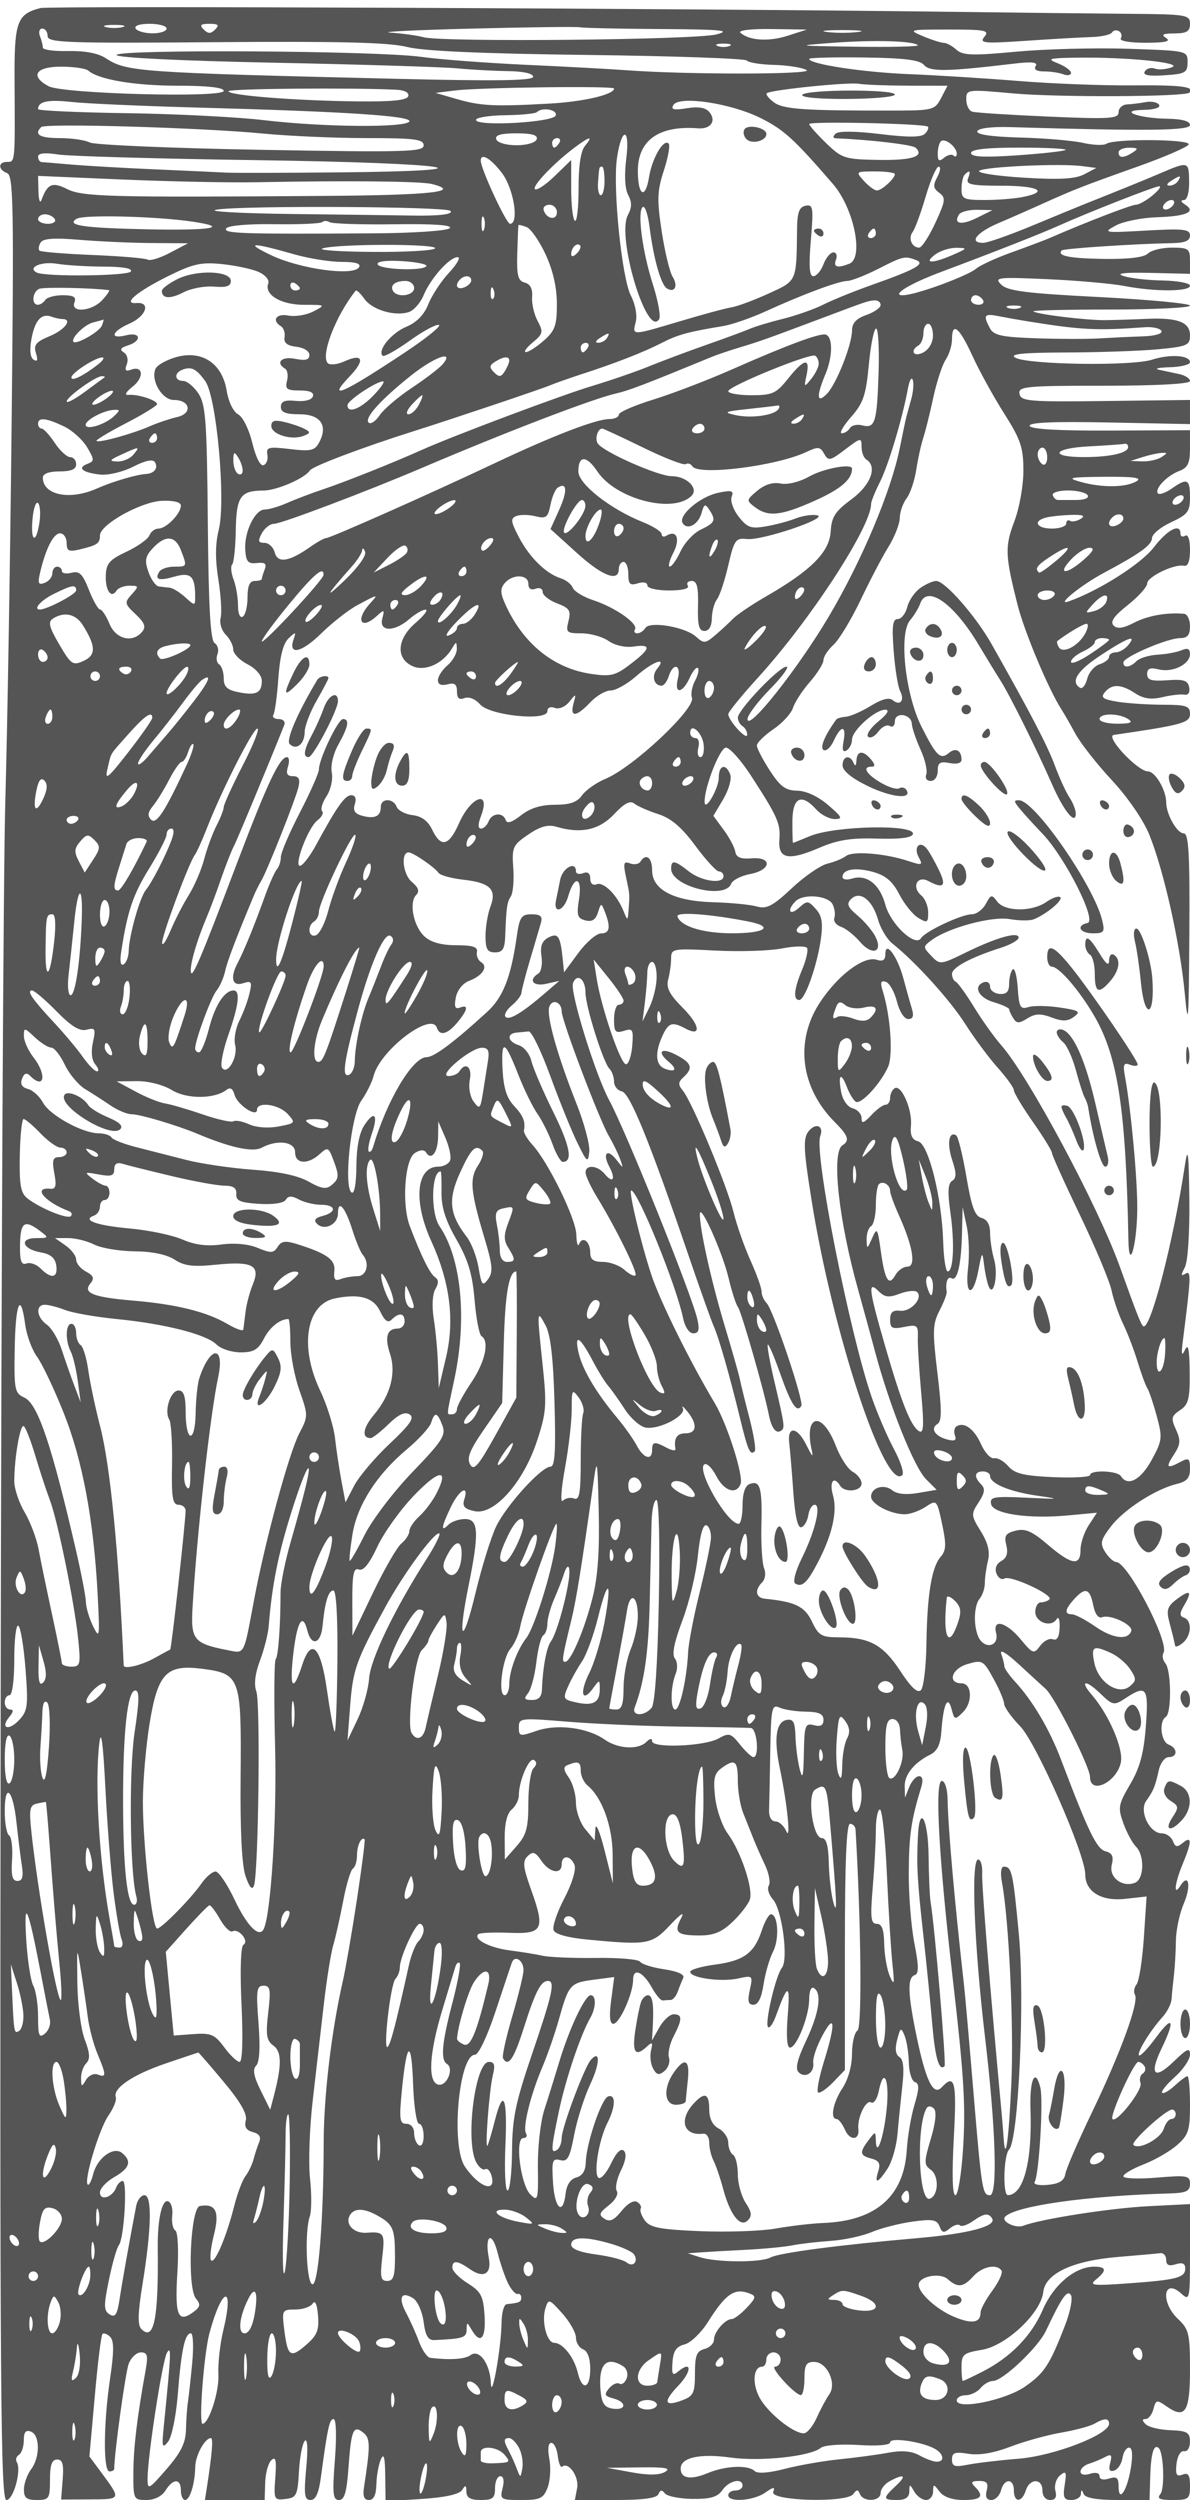 <svg xmlns="http://www.w3.org/2000/svg" version="1.0" width="250" height="525" viewBox="0 0 250 525" preserveAspectRatio="xMidYMid meet">
<g transform="translate(0,525) scale(0.01,-0.01)" fill="#555555" stroke="none">
<path d="M850 52331 c-499 -129 -553 -286 -544 -1573 10 -1681 13 -1658 -156 -1658 -194 0 -194 -162 0 -236 132 -51 143 -696 94 -5286 -30 -2875 -90 -6420 -132 -7878 -42 -1457 -86 -10086 -98 -19175 -18 -14232 -1 -16525 121 -16525 148 0 321 629 218 795 -31 50 -11 119 45 154 56 35 102 171 102 304 0 173 42 225 150 183 192 -73 194 -540 3 -792 -81 -107 -148 -295 -150 -419 -2 -180 53 -225 272 -225 257 0 275 28 275 425 0 311 40 425 150 425 115 0 142 -99 117 -420 l-33 -420 609 3 c660 3 656 -5 231 570 l-246 332 113 1261 c61 693 134 1283 162 1310 28 28 101 0 162 -61 82 -82 81 -313 -2 -872 -140 -943 -147 -1953 -13 -1953 55 0 100 24 100 54 0 320 235 2025 304 2207 50 132 166 239 257 239 136 0 153 -65 98 -375 -181 -1001 -255 -1625 -257 -2150 -2 -562 4 -575 274 -575 168 0 325 78 401 200 160 257 323 257 323 0 0 -110 40 -200 88 -200 103 0 207 341 214 700 4 237 203 600 328 600 53 0 27 -316 -82 -1025 l-43 -275 628 0 627 0 11 360 c5 199 63 412 129 475 92 89 111 5 84 -364 -35 -461 -26 -479 215 -450 230 27 254 76 282 579 17 303 72 592 123 643 56 57 68 -167 29 -575 -52 -560 -37 -668 91 -668 107 0 173 143 217 475 142 1048 180 1225 268 1225 54 0 65 -353 27 -850 -56 -721 -43 -850 86 -850 116 0 163 164 201 704 56 777 103 882 317 704 140 -116 141 -272 8 -1133 -31 -195 0 -275 105 -275 98 0 149 108 154 325 4 179 46 415 93 525 63 146 88 55 93 -338 l7 -538 760 48 c497 32 791 98 849 189 70 111 88 104 89 -36 2 -127 84 -175 302 -175 253 0 300 39 300 250 0 138 50 250 111 250 68 0 87 -96 48 -250 -60 -239 -43 -250 392 -250 398 0 466 32 554 262 55 145 71 415 36 600 -39 209 -23 338 41 338 58 0 119 -124 136 -275 18 -151 59 -252 92 -225 134 112 360 -212 314 -451 l-47 -249 853 0 c589 0 869 39 904 125 36 89 74 93 133 15 46 -61 307 -113 580 -117 380 -4 528 39 630 186 141 201 423 262 423 91 0 -55 -68 -100 -150 -100 -82 0 -150 -45 -150 -100 0 -155 530 -118 776 55 176 122 210 126 168 15 -73 -191 1549 -235 1682 -45 71 100 99 100 140 0 71 -175 434 -157 434 21 0 81 87 194 193 250 308 165 363 121 126 -100 -279 -260 -275 -296 31 -296 170 0 251 56 253 175 3 167 8 167 105 0 56 -96 167 -175 247 -175 80 0 146 79 148 175 3 167 10 167 136 0 84 -110 268 -175 497 -175 380 0 447 77 244 280 -93 93 -73 120 91 120 161 0 198 -47 158 -200 -35 -134 -3 -200 98 -200 82 0 173 90 202 200 68 259 271 259 271 0 0 -259 168 -259 250 0 82 260 350 260 350 0 0 -118 67 -200 162 -200 111 0 145 61 110 196 -28 108 15 252 97 320 128 106 142 78 99 -196 -42 -266 -18 -320 141 -320 105 0 195 56 199 125 6 100 18 100 58 0 34 -82 277 -125 717 -125 l667 0 15 507 c15 479 78 683 180 581 102 -102 127 -847 33 -963 -79 -96 -18 -125 260 -125 335 0 362 22 362 297 0 229 -36 283 -158 236 -125 -48 -151 -1 -125 228 19 165 87 278 158 264 70 -14 125 73 124 200 0 194 -56 227 -410 241 -226 8 -460 65 -520 125 -78 78 -78 109 -1 109 60 0 133 95 164 210 51 195 71 200 273 58 396 -278 495 -123 495 775 0 748 -23 843 -250 1057 -376 354 -311 877 67 535 176 -160 183 -128 183 857 l0 1022 -875 -44 c-802 -41 -2263 -269 -2625 -410 -166 -64 -481 93 -382 191 227 227 1722 438 3457 487 346 10 425 47 425 202 0 173 -59 184 -700 130 -385 -32 -700 -20 -700 28 0 47 191 159 425 250 234 90 549 271 700 403 243 212 275 309 275 844 0 333 -24 605 -54 605 -30 0 -150 -90 -268 -199 -117 -109 -236 -177 -263 -149 -27 27 93 177 268 333 174 155 317 366 317 469 0 152 -60 127 -339 -143 -412 -400 -525 -281 -258 271 292 606 239 715 -115 233 -172 -233 -333 -404 -358 -378 -53 52 233 519 494 807 97 106 182 275 189 375 6 99 29 327 50 506 20 179 39 505 41 725 3 220 77 569 166 776 160 373 104 653 -74 371 -151 -238 -116 61 54 468 190 456 191 593 1 436 -120 -100 -160 -93 -211 38 -34 88 -139 161 -234 161 -257 0 -480 466 -326 682 152 211 188 300 264 643 33 151 126 275 208 275 193 0 191 190 -2 264 -163 63 -206 489 -58 581 123 76 117 974 -9 1125 -55 67 -73 165 -40 219 132 213 -750 1905 -994 1909 -55 1 -159 96 -231 210 -113 181 -97 250 122 538 271 355 938 784 1385 892 210 50 275 126 275 317 0 218 -26 238 -193 149 -296 -159 -327 -127 -145 150 139 213 146 298 44 524 -109 238 -99 285 85 408 178 118 208 236 202 801 -5 490 -31 611 -100 463 -69 -147 -80 -95 -42 200 171 1341 176 1479 53 1402 -96 -59 -99 -30 -14 129 65 123 104 705 96 1437 -11 967 -30 1125 -90 732 -247 -1643 -740 -3539 -883 -3397 -51 52 -132 258 -489 1252 -456 1269 -1919 4000 -2489 4645 -145 165 -402 525 -571 800 -168 275 -342 515 -385 533 -43 19 -79 92 -79 164 0 137 394 348 1025 549 206 66 375 162 375 214 0 134 -460 5 -1100 -308 -541 -265 -553 -266 -733 -77 -178 185 -178 195 0 329 346 261 1266 510 1643 445 197 -34 424 -37 503 -6 266 105 625 402 562 465 -34 34 -165 -10 -291 -98 -302 -212 -877 -207 -1035 8 -113 154 -132 150 -239 -50 -65 -120 -197 -218 -295 -218 -215 0 -977 -358 -1066 -501 -120 -195 -639 293 -750 704 -115 428 -393 644 -703 546 -108 -34 -196 -19 -196 34 0 164 270 209 643 106 263 -73 408 -196 549 -469 105 -203 285 -427 400 -496 188 -113 208 -102 208 113 0 131 -65 292 -144 358 -211 175 -87 429 147 303 322 -172 386 -107 224 227 -86 179 -200 381 -253 449 -146 187 -290 43 -175 -173 93 -173 77 -179 -224 -80 -484 159 -1163 213 -1302 103 -68 -53 -243 -125 -389 -160 -147 -35 -484 -267 -750 -517 -401 -375 -527 -441 -734 -383 -137 39 -547 79 -910 89 -830 22 -1290 261 -1290 669 0 273 -131 370 -247 182 -33 -52 -131 -68 -217 -35 -133 51 -147 7 -86 -279 82 -388 80 -358 56 -690 -18 -243 -21 -244 -106 -34 -138 342 -417 621 -565 565 -81 -32 -135 16 -135 119 0 111 -53 151 -150 114 -82 -32 -150 -14 -150 39 0 225 -282 74 -332 -178 -29 -151 -68 -342 -86 -425 -65 -306 164 -238 254 75 132 460 304 412 227 -64 -52 -330 -33 -396 134 -439 139 -36 216 11 264 163 67 211 70 211 147 15 126 -324 103 -450 -83 -452 -96 -2 -310 -186 -475 -410 l-300 -407 -29 285 c-50 483 -98 553 -303 444 -134 -72 -173 -180 -142 -393 24 -161 -6 -324 -66 -361 -219 -135 -110 -278 165 -216 l275 62 -300 -258 c-481 -414 -751 -576 -828 -499 -40 40 18 147 128 239 110 91 202 211 205 266 2 55 84 370 182 700 98 330 201 679 228 775 37 132 -11 175 -197 175 -216 0 -253 -56 -313 -475 -123 -854 -287 -1269 -621 -1575 -701 -641 -1115 -950 -1271 -950 -295 0 -834 -902 -1126 -1889 -23 -77 -63 -118 -90 -92 -26 27 3 193 64 370 142 407 55 505 -158 179 -105 -160 -164 -467 -166 -859 -2 -362 -42 -587 -99 -552 -174 108 -15 1624 203 1930 107 151 224 385 258 519 139 541 1213 1358 1329 1011 60 -180 221 -139 428 108 223 268 245 388 57 316 -102 -39 -124 16 -87 211 29 152 146 299 277 349 286 109 409 299 255 394 -65 40 -105 137 -88 214 22 105 -87 141 -434 141 -307 0 -531 61 -664 181 -233 209 -336 714 -179 874 76 78 50 157 -93 277 -186 156 -235 618 -65 618 92 0 547 -312 628 -430 34 -51 270 -115 523 -144 566 -64 705 -204 566 -570 -56 -148 -102 -424 -102 -613 0 -276 39 -343 200 -343 156 0 203 71 213 325 24 629 38 726 120 853 46 71 68 338 50 594 -31 435 -10 482 314 702 257 175 414 217 600 162 509 -150 897 -64 1207 269 212 226 334 290 422 220 68 -55 294 -154 502 -221 272 -87 492 -275 779 -663 219 -297 443 -541 496 -541 53 0 97 -45 97 -100 0 -172 -462 -109 -727 100 -303 238 -373 248 -373 56 0 -371 1130 -654 1260 -316 30 77 208 169 397 205 450 84 476 367 30 330 -227 -18 -321 21 -340 140 -14 91 -124 297 -243 458 l-217 294 209 353 c114 194 180 427 145 517 -92 240 -241 198 -241 -68 0 -224 -290 -726 -297 -512 -9 302 320 1143 448 1143 78 0 311 -259 517 -575 565 -868 632 -1017 606 -1356 -32 -409 187 -453 842 -171 383 164 668 209 1212 192 471 -15 724 16 750 93 70 212 -1635 179 -2165 -42 -186 -78 -344 -141 -353 -141 -8 0 -14 202 -13 450 3 508 187 599 503 250 100 -110 274 -200 387 -200 176 0 155 43 -141 296 -213 182 -462 297 -649 300 -243 3 -355 86 -575 424 -149 231 -272 467 -271 525 0 58 156 211 346 341 191 129 376 332 413 450 37 118 196 362 353 542 158 181 287 388 287 460 0 72 95 217 211 322 116 104 372 528 569 940 196 413 461 918 589 1123 127 205 232 475 234 600 2 125 66 310 143 411 77 102 168 372 203 600 35 229 101 529 146 666 46 138 141 520 212 850 71 330 188 689 261 797 72 109 132 300 132 425 0 382 154 257 430 -347 145 -316 445 -861 667 -1210 348 -549 403 -712 403 -1200 0 -314 -85 -788 -191 -1066 -201 -531 -194 -713 68 -1749 146 -575 653 -1782 924 -2200 53 -82 185 -312 293 -511 108 -199 452 -637 765 -973 328 -352 661 -836 784 -1139 305 -751 647 -2277 746 -3327 73 -785 86 -629 97 1225 11 1716 -12 2125 -120 2125 -139 0 -366 404 -366 650 0 257 -230 650 -381 650 -217 0 -910 739 -719 767 1445 211 1600 254 1600 442 0 166 -76 191 -575 192 -316 1 -744 29 -951 63 -304 51 -355 89 -263 199 149 180 341 173 638 -22 175 -114 335 -137 572 -81 181 43 389 66 463 53 80 -16 119 46 99 154 -28 145 -116 173 -459 148 -334 -24 -424 3 -424 129 0 119 62 144 241 99 292 -73 659 106 659 321 0 112 -51 136 -175 82 -96 -42 -323 -84 -503 -94 -181 -10 -381 -71 -445 -135 -138 -138 -277 -153 -277 -29 0 114 927 512 1194 512 153 0 206 64 206 250 0 138 -56 255 -125 261 -370 31 -761 -39 -1048 -187 -232 -120 -354 -137 -432 -59 -77 77 7 199 299 430 223 177 406 380 406 451 0 142 574 418 775 373 82 -18 125 96 125 333 0 214 -40 335 -100 298 -55 -34 -100 -14 -100 44 0 227 -271 88 -560 -288 -269 -350 -1159 -914 -1791 -1136 -284 -100 265 346 734 596 762 406 1016 589 1019 734 2 83 182 232 401 333 350 162 397 224 397 525 0 385 -57 411 -384 182 -126 -88 -255 -134 -287 -103 -86 87 181 372 442 471 184 70 229 163 229 473 l0 385 -1666 -8 c-1090 -5 -1678 29 -1702 98 -25 73 498 95 1666 72 l1702 -34 0 253 0 254 -1774 -22 c-1607 -20 -1778 -6 -1808 150 -30 156 122 171 1775 171 1114 0 1807 38 1807 98 0 54 -101 120 -225 146 -124 27 -315 67 -425 91 -110 23 -9 47 225 53 234 7 425 54 425 105 0 148 -419 176 -800 53 -426 -138 -2616 -104 -2870 43 -133 77 149 106 1070 109 688 2 1554 32 1925 67 618 59 675 83 675 293 0 279 -260 377 -921 346 -263 -12 -648 -24 -854 -27 -404 -4 -1448 123 -1517 185 -23 21 709 38 1625 38 917 0 1667 37 1667 82 0 45 -855 126 -1901 180 -1540 78 -1932 128 -2065 261 -153 153 -82 161 976 114 627 -28 1356 -93 1620 -144 632 -122 1370 -119 1370 7 0 55 -259 104 -575 110 -316 5 -687 48 -825 94 -169 57 19 78 575 65 l825 -19 0 275 c0 252 -32 275 -380 275 -209 0 -436 -56 -504 -124 -81 -81 -406 -120 -925 -113 -727 11 -996 65 -883 179 41 40 1549 139 2317 152 270 4 375 50 375 161 0 133 -133 148 -925 103 -882 -50 -912 -45 -637 105 158 86 550 165 870 175 620 20 829 114 589 266 -89 56 -100 94 -28 94 72 1 116 156 113 394 -6 424 -10 425 -632 158 -258 -111 -865 -358 -1600 -650 -110 -44 -590 -242 -1067 -440 -477 -198 -939 -360 -1025 -360 -313 0 -148 215 317 414 261 111 676 294 922 405 653 296 845 371 1998 781 575 204 1060 415 1078 468 37 111 -1561 123 -1729 13 -58 -38 -280 -29 -494 19 -213 48 -808 99 -1321 112 -605 17 -921 63 -897 132 21 63 296 98 677 87 2918 -86 3791 -75 3791 44 0 81 -165 127 -475 132 -614 9 -1057 176 -494 186 223 4 356 48 320 106 -34 54 -160 80 -281 57 -121 -23 -299 -44 -395 -49 -96 -4 -175 -77 -175 -163 0 -137 -178 -148 -1475 -92 -811 35 -1531 81 -1600 103 -69 21 -125 136 -125 256 0 213 14 215 975 128 946 -86 3623 -74 3713 16 125 124 -172 162 -1200 152 -620 -5 -1693 36 -2383 92 -690 56 -1727 121 -2305 144 -971 39 -2100 211 -2100 320 0 25 516 39 1147 30 857 -11 1177 -52 1266 -158 120 -145 473 -140 1876 27 390 47 520 33 469 -49 -45 -72 19 -113 178 -113 136 0 319 -27 406 -61 87 -33 158 -19 158 31 0 50 -124 140 -275 200 -243 96 -198 110 385 119 1043 17 2267 -106 2008 -202 -120 -44 -281 -57 -358 -27 -77 29 -171 3 -209 -59 -49 -79 74 -104 414 -82 436 28 484 55 484 274 1 241 -4 242 -1249 283 -687 23 -1744 -5 -2349 -61 -920 -86 -1124 -80 -1258 41 -87 79 -206 144 -264 144 -58 0 -256 63 -439 140 -320 135 -300 140 542 140 773 0 861 -18 749 -152 -112 -136 -16 -145 871 -85 549 38 1169 73 1377 79 209 6 403 49 432 96 29 47 95 59 148 27 52 -32 68 -101 37 -152 -33 -53 190 -92 523 -91 412 1 537 29 431 98 -114 74 -72 97 175 98 258 2 325 43 325 202 0 189 -70 201 -1275 210 -701 6 -2377 24 -3725 42 -5641 72 -18965 128 -19150 79z m1725 -400 c-96 -25 -254 -25 -350 0 -96 25 -17 46 175 46 193 0 271 -21 175 -46z m925 -31 c0 -55 -132 -100 -294 -100 -162 0 -322 45 -356 100 -37 60 82 100 294 100 196 0 356 -45 356 -100z m1020 -20 c-93 -93 -147 -93 -240 0 -93 93 -67 120 120 120 187 0 213 -27 120 -120z m9363 10 c1281 -8 1494 -29 1167 -113 -445 -115 -5756 -166 -6150 -59 -137 37 -452 80 -700 97 -247 16 518 54 1700 84 1183 30 2210 43 2283 28 73 -15 838 -32 1700 -37z m-12883 -147 c0 -140 378 -154 3525 -129 2619 21 3653 -5 4025 -100 338 -86 1565 -141 3792 -168 1811 -22 3319 -75 3350 -118 32 -43 288 -84 570 -91 282 -7 589 -55 682 -108 172 -96 -2534 -98 -3794 -3 -330 24 -1275 76 -2100 113 -825 38 -1815 113 -2200 167 -932 130 -6400 163 -6400 39 0 -57 1340 -122 3300 -162 1815 -36 3548 -90 3850 -118 303 -29 786 -55 1075 -59 317 -3 525 -50 525 -118 0 -82 -764 -94 -2825 -44 -5513 132 -5715 147 -6162 439 -151 99 -438 153 -776 145 -296 -7 -537 25 -537 72 0 46 -27 155 -61 242 -33 87 -11 158 50 158 61 0 111 -71 111 -157z m15550 7 c-398 -129 -814 -103 -995 63 -55 50 222 83 650 77 l745 -11 -400 -129z m1475 78 c-179 -23 -471 -23 -650 0 -179 22 -32 40 325 40 358 0 504 -18 325 -40z m1258 -278 c28 -27 -553 -42 -1291 -31 -1282 17 -1304 21 -492 82 861 64 1692 41 1783 -51z m-3958 -16 c-69 -28 -181 -28 -250 0 -69 28 -12 50 125 50 138 0 194 -22 125 -50z m-13470 -517 c216 -189 976 -317 1882 -317 626 0 963 -38 963 -109 0 -151 -3381 -62 -3679 98 -398 213 -273 411 259 411 264 0 523 -37 575 -83z m17223 -316 l828 -1 -136 -261 c-132 -251 -170 -260 -1028 -261 -1855 -3 -2291 28 -2485 174 -106 80 -173 165 -149 189 70 71 1724 240 1942 199 110 -20 573 -38 1028 -39z m-10745 -86 c173 -9 268 -62 243 -136 -28 -85 -346 -117 -1083 -108 -1307 16 -2693 126 -2693 213 0 56 2622 78 3533 31z m4567 26 c0 -127 -637 -276 -1350 -316 -1164 -65 -1449 -51 -1950 94 l-450 130 400 50 c520 66 3350 101 3350 42z m-8750 -400 c3114 -84 4508 -175 4450 -291 -68 -136 -1813 -121 -3050 26 -550 66 -1844 132 -2875 147 -1031 15 -1875 53 -1875 85 0 162 201 205 700 151 302 -34 1495 -86 2650 -118z m11835 -223 c483 -242 697 -437 1513 -1381 442 -510 656 -1556 344 -1676 -255 -98 -340 -71 -278 89 31 83 6 150 -56 150 -62 0 -156 -112 -208 -250 -52 -137 -148 -250 -212 -250 -85 0 -100 209 -53 757 58 686 47 754 -111 723 -133 -27 -175 -139 -179 -482 -13 -1125 4 -1087 -599 -1363 -305 -139 -654 -269 -775 -288 -122 -19 -603 -149 -1071 -289 -1044 -311 -1017 -310 -944 -19 35 138 -9 373 -102 553 -191 369 -383 2262 -293 2884 97 665 279 658 196 -6 -44 -350 -29 -636 40 -764 81 -151 79 -263 -6 -422 -243 -454 402 -2600 657 -2186 37 58 -23 387 -132 729 -224 700 -334 1550 -210 1627 45 27 108 -165 141 -427 83 -657 238 -1206 362 -1283 167 -103 243 49 122 244 -62 99 -165 529 -230 955 -101 667 -95 847 46 1278 90 275 136 530 100 565 -106 107 -348 -308 -412 -707 -77 -479 -235 -391 -235 132 0 644 445 959 1265 894 267 -21 391 157 237 342 -77 94 -230 120 -474 80 -275 -45 -341 -28 -281 69 124 200 1214 36 1838 -278z m-4310 57 c-48 -146 -1675 -237 -1675 -93 0 49 275 94 611 98 336 5 636 34 667 65 111 110 438 53 397 -70z m7818 -235 c24 -24 -4 -91 -63 -150 -75 -75 -355 -77 -944 -5 -518 63 -872 66 -931 8 -60 -59 -60 -94 0 -97 727 -30 1614 -134 1681 -198 194 -181 -70 -268 -780 -256 -711 12 -768 30 -1103 355 -194 188 -353 367 -353 398 0 63 2428 10 2493 -55z m-13964 -145 c538 -52 1517 -95 2175 -95 1010 0 1196 -24 1196 -154 0 -136 -382 -147 -3421 -92 -1882 34 -3499 103 -3593 154 -95 50 -378 92 -629 92 -425 0 -550 74 -391 232 83 84 3381 -13 4663 -137z m5746 -120 c-24 -71 -207 -125 -425 -125 -218 0 -401 54 -425 125 -29 88 96 125 425 125 329 0 454 -37 425 -125z m475 -75 c-34 -55 -82 -100 -106 -100 -24 0 -44 45 -44 100 0 55 48 100 106 100 58 0 78 -45 44 -100z m539 -64 c-88 -105 -136 -423 -134 -892 0 -401 -34 -707 -77 -680 -43 26 -78 324 -78 662 l0 613 -349 -338 c-191 -185 -377 -308 -413 -272 -65 65 423 571 865 896 297 219 361 223 186 11z m7811 -165 c0 -57 -30 -75 -66 -39 -36 37 -126 16 -200 -45 -104 -87 -134 -68 -134 84 0 108 30 225 66 261 81 81 334 -117 334 -261z m2286 81 c-27 -26 -484 -77 -1017 -114 -698 -47 -969 -34 -969 48 0 78 322 114 1017 114 559 0 995 -22 969 -48z m1414 -52 c-194 -125 -300 -125 -300 0 0 55 101 99 225 98 182 -1 196 -20 75 -98z m-18375 -164 c4074 -59 5162 -222 1700 -256 -1141 -11 -2210 -13 -2375 -5 -165 9 -840 40 -1500 69 -660 29 -1448 74 -1750 100 -302 27 -584 50 -625 52 -41 2 -75 54 -75 115 0 73 142 88 425 44 234 -36 2124 -89 4200 -119z m5120 -270 c248 -325 366 -1066 170 -1066 -79 0 -616 1157 -615 1325 0 173 207 53 445 -259z m12234 -26 c-188 -99 -518 -117 -1271 -71 -559 34 -981 98 -937 142 88 88 1702 162 2170 100 l291 -38 -253 -133z m-10079 -140 c0 -165 -35 -300 -78 -300 -43 0 -70 124 -58 275 24 328 23 325 86 325 28 0 50 -135 50 -300z m6991 83 c-94 -176 -86 -239 41 -332 141 -103 132 -169 -83 -633 -132 -285 -284 -518 -338 -518 -156 0 -237 197 -137 329 50 67 173 402 274 746 101 344 223 625 271 625 49 0 36 -98 -28 -217z m-891 60 c0 -91 -277 -343 -377 -343 -51 0 -173 90 -273 200 -178 197 -175 200 235 200 228 0 415 -26 415 -57z m1536 -93 c-48 -125 68 -150 703 -150 776 0 1012 -125 449 -237 -172 -35 -532 -63 -800 -63 -445 0 -488 21 -488 233 0 129 30 264 67 300 107 107 131 78 69 -83z m-14936 -77 c1902 37 3439 21 3672 -37 642 -162 -6 -234 -2247 -250 -4544 -33 -5089 -19 -5415 144 -312 155 -412 113 -539 -230 -30 -82 -59 -2 -63 178 l-8 328 1775 -76 c976 -42 2248 -68 2825 -57z m19350 27 c-34 -55 -115 -99 -181 -98 -71 0 -59 40 31 98 192 124 227 124 150 0z m-536 -303 c-130 -108 -288 -197 -352 -197 -97 0 -1060 -371 -1812 -699 -110 -48 -470 -183 -800 -302 -330 -118 -667 -274 -750 -346 -82 -73 -476 -245 -875 -383 -1067 -368 -935 -85 150 321 1130 423 2095 802 2485 978 587 264 1990 815 2090 819 55 3 -6 -83 -136 -191z m436 -197 c-34 -55 -107 -100 -162 -100 -55 0 -72 45 -38 100 34 55 107 100 162 100 55 0 72 -45 38 -100z m-15188 -128 c74 -74 -250 -111 -862 -98 -192 4 -1272 18 -2400 31 -1153 13 -1875 54 -1650 92 522 90 4819 68 4912 -25z m2238 -30 c0 -177 -215 -146 -277 39 -22 66 32 119 119 119 87 0 158 -71 158 -158z m8826 -116 c-326 -162 -503 -131 -380 67 36 59 209 104 385 101 l319 -7 -324 -161z m-19376 -26 c34 -55 -31 -100 -144 -100 -113 0 -206 45 -206 100 0 55 65 100 144 100 79 0 172 -45 206 -100z m2903 -56 c790 -118 386 -187 -933 -160 -1380 29 -1737 82 -1510 222 147 91 1687 52 2443 -62z m6113 -169 c-28 -69 -50 -12 -50 125 0 138 22 194 50 125 28 -69 28 -181 0 -250z m-1881 115 c832 12 1229 -16 1163 -82 -55 -55 -756 -103 -1598 -108 -2782 -18 -3165 -5 -3098 103 37 60 454 97 1011 89 521 -8 974 12 1006 44 33 32 103 31 157 -2 54 -33 665 -53 1359 -44z m3176 -630 c155 -333 237 -694 238 -1040 1 -453 -39 -565 -274 -772 -151 -133 -320 -242 -375 -242 -55 1 8 91 140 201 219 182 228 222 104 454 -75 140 -127 368 -115 506 13 167 -38 267 -154 298 -143 37 -172 148 -158 615 9 314 20 580 25 592 4 12 81 -6 170 -40 89 -34 268 -292 399 -572z m6939 440 c0 -55 -48 -100 -106 -100 -58 0 -78 45 -44 100 34 55 82 100 106 100 24 0 44 -45 44 -100z m-15210 -204 l760 -5 -378 -199 c-208 -110 -418 -175 -467 -145 -48 30 -569 74 -1157 98 -588 24 -1092 65 -1119 92 -27 28 -16 104 25 170 53 86 289 102 825 56 413 -34 1093 -65 1511 -67z m3007 -241 c301 -85 742 -155 981 -155 296 0 412 -36 364 -113 -117 -190 -1234 -37 -1842 252 -575 274 -425 279 497 16z m2943 130 c-28 -47 -623 -81 -1321 -75 -698 5 -1165 39 -1038 75 347 97 2420 97 2359 0z m2978 -107 c-71 -71 -118 -77 -118 -15 0 134 118 252 185 185 28 -28 -2 -105 -67 -170z m7896 -32 c-430 -186 -621 -183 -370 7 107 81 309 145 450 143 240 -4 234 -13 -80 -150z m-11057 -234 c-67 -109 -985 -74 -1023 38 -21 61 179 87 516 66 303 -19 531 -66 507 -104z m478 -137 c-167 -179 -363 -477 -436 -662 -88 -223 -245 -384 -463 -475 -314 -132 -612 -495 -498 -609 29 -30 284 112 566 314 282 203 559 353 617 333 58 -19 -272 -285 -733 -590 -1301 -863 -1636 -1006 -1139 -487 328 343 275 490 -114 312 -146 -66 -303 -83 -348 -38 -157 157 160 985 583 1521 19 24 101 -51 182 -167 164 -233 637 -376 935 -281 105 33 246 193 313 355 148 356 544 799 715 799 68 0 -13 -146 -180 -325z m9811 263 c203 -78 -7 -195 -946 -527 -357 -127 -807 -309 -1000 -406 -192 -97 -575 -232 -850 -300 -275 -68 -590 -163 -700 -211 -110 -48 -515 -197 -900 -332 -385 -135 -925 -337 -1200 -449 -275 -113 -815 -299 -1200 -415 -655 -196 -2929 -1050 -3600 -1351 -586 -263 -1606 -670 -2050 -818 -247 -83 -592 -213 -765 -290 -173 -76 -386 -139 -473 -139 -207 0 -435 -473 -410 -850 17 -247 60 -295 245 -274 170 19 210 -14 164 -133 -34 -88 -61 -178 -61 -201 0 -23 -67 -42 -150 -42 -104 0 -150 -105 -150 -344 0 -189 -45 -372 -100 -406 -58 -36 -100 63 -100 238 0 164 -42 410 -94 545 -51 136 -64 275 -29 311 35 35 70 358 76 718 13 712 97 834 577 836 286 2 871 255 981 424 56 87 1126 491 2189 826 787 248 2643 872 2850 958 110 46 403 149 650 230 713 230 1321 467 1700 662 337 174 557 234 1290 354 188 31 592 171 898 311 774 354 1534 637 1712 637 83 1 371 113 642 250 536 273 565 279 804 188z m-17065 -137 c403 -1 608 -38 568 -103 -58 -94 -1792 -114 -1976 -22 -209 104 93 239 415 186 199 -33 646 -60 993 -61z m3257 -114 c136 -61 225 -168 198 -237 -91 -237 261 -450 746 -451 459 0 463 -3 204 -138 -145 -76 -381 -115 -525 -88 -258 50 -362 -99 -158 -225 56 -35 90 -138 75 -231 -20 -117 55 -177 247 -199 155 -17 275 -93 275 -172 0 -103 -80 -125 -300 -81 -285 57 -421 -79 -209 -209 49 -31 67 -146 38 -256 -44 -169 -3 -200 268 -200 212 0 305 -42 276 -125 -25 -74 -171 -112 -358 -94 -232 24 -315 -9 -315 -125 0 -115 103 -156 393 -156 441 0 603 -234 412 -591 -93 -173 -175 -191 -614 -139 -450 53 -503 40 -474 -120 18 -98 -18 -197 -81 -219 -67 -24 -164 170 -235 466 -69 286 -199 548 -298 601 -101 54 -203 265 -240 492 -92 574 -510 859 -1050 714 -216 -59 -418 -174 -450 -256 -96 -250 145 -648 392 -648 343 0 395 -285 66 -358 -149 -34 -406 -120 -571 -192 -370 -162 -1077 -357 -1123 -310 -19 19 259 186 619 372 359 186 653 367 654 401 0 82 -405 213 -600 194 -94 -9 -61 56 89 176 248 196 217 451 -43 351 -108 -41 -130 -9 -83 115 38 97 10 206 -62 250 -92 58 -69 98 86 147 303 96 270 290 -37 213 -359 -90 -308 79 75 248 345 152 448 453 146 429 -309 -26 -1 237 667 568 520 257 690 295 1133 249 287 -30 632 -104 767 -166z m4462 -176 c0 -49 -67 -116 -150 -147 -152 -59 -205 48 -83 169 95 96 233 83 233 -22z m-3600 -167 c0 -24 -45 -44 -100 -44 -55 0 -100 48 -100 106 0 58 45 78 100 44 55 -34 100 -82 100 -106z m2400 6 c0 -159 -351 -210 -441 -64 -74 120 40 214 258 214 101 0 183 -67 183 -150z m-6410 -44 c23 -3 -40 -96 -140 -206 -217 -240 -674 -279 -586 -50 43 113 -18 150 -247 150 -168 0 -333 -45 -367 -100 -34 -55 -104 -100 -156 -100 -139 0 -114 275 31 335 94 40 1141 19 1465 -29z m8070 -179 c-33 -33 -56 26 -52 131 5 117 28 141 60 61 29 -72 26 -159 -8 -192z m10290 -27 c34 -55 -8 -100 -94 -100 -86 0 -156 45 -156 100 0 55 42 100 94 100 52 0 122 -45 156 -100z m-2150 -105 c0 -58 -135 -152 -300 -210 -208 -72 -300 -171 -300 -320 0 -304 -332 -1139 -532 -1340 -211 -211 -221 -45 -24 425 153 368 154 785 0 824 -128 32 -809 -221 -1944 -722 -522 -231 -1276 -520 -1675 -643 -399 -123 -725 -265 -725 -316 0 -51 -88 -93 -196 -93 -279 0 -1186 -348 -2404 -924 -1377 -651 -3461 -1576 -3549 -1576 -39 0 -190 -84 -336 -187 -441 -311 -682 -348 -743 -116 -29 112 -127 203 -216 203 -132 0 -143 38 -56 200 59 110 175 200 258 200 149 0 1925 671 3092 1168 1796 766 3618 1464 4100 1571 256 57 615 195 2000 765 110 46 380 137 600 203 402 120 558 176 1750 624 918 346 936 352 1075 361 69 4 125 -39 125 -97z m2925 -61 c-69 -28 -181 -28 -250 0 -69 28 -12 50 125 50 138 0 194 -22 125 -50z m-20117 -234 c224 0 60 -224 -264 -359 -291 -122 -343 -186 -289 -357 45 -143 30 -187 -47 -139 -73 45 -90 203 -47 438 73 394 209 544 422 466 73 -27 175 -49 225 -49z m20292 -50 c1121 -180 1432 -196 2450 -122 165 12 323 -23 350 -78 29 -58 -137 -106 -400 -114 -247 -8 -652 -27 -900 -42 -247 -16 -845 -15 -1328 2 -726 24 -896 61 -975 210 -148 276 -121 315 178 255 151 -30 433 -80 625 -111z m-19459 -86 c-49 -128 -532 -406 -596 -343 -67 68 226 360 407 406 109 27 208 55 220 61 12 7 -2 -49 -31 -124z m17459 -210 c0 -145 -83 -291 -200 -354 -204 -109 -296 29 -100 150 55 34 100 149 100 256 0 107 45 194 100 194 55 0 100 -111 100 -246z m-1143 -792 c-34 -1043 -73 -1165 -346 -1094 -104 27 -219 1 -256 -59 -37 -60 -114 -109 -171 -109 -58 0 31 154 196 343 257 292 312 456 373 1100 39 416 108 757 153 757 45 0 68 -422 51 -938z m-5707 738 c-34 -55 -115 -99 -181 -98 -71 0 -59 40 31 98 192 124 227 124 150 0z m-400 -200 c-34 -55 -82 -100 -106 -100 -24 0 -44 45 -44 100 0 55 48 100 106 100 58 0 78 -45 44 -100z m4850 -337 c0 -69 -71 -212 -157 -319 -150 -186 -154 -182 -98 81 79 371 -52 346 -388 -75 -251 -314 -329 -350 -768 -350 -269 0 -489 38 -489 85 0 103 1719 805 1825 745 41 -23 75 -98 75 -167z m-15150 -24 c-309 -238 -550 -354 -550 -266 0 95 505 422 650 421 55 0 10 -70 -100 -155z m7253 15 c-67 -81 -358 -304 -647 -496 -289 -191 -595 -452 -680 -578 -85 -127 -189 -196 -232 -155 -96 93 249 477 890 988 486 389 922 545 669 241z m1395 71 c0 -41 -43 -142 -95 -224 -77 -122 -119 -125 -223 -21 -104 104 -101 146 21 223 181 114 300 123 297 22z m-6385 -431 c238 -333 435 -2514 282 -3123 -73 -290 -76 -618 -8 -1039 54 -337 76 -701 48 -808 -28 -107 20 -265 107 -352 87 -87 158 -227 158 -312 0 -85 135 -225 300 -310 175 -90 300 -235 300 -347 0 -256 -119 -314 -490 -240 -240 48 -310 115 -310 294 0 127 -43 258 -96 290 -52 33 -68 130 -35 216 33 87 6 191 -60 232 -88 54 -127 743 -143 2524 -19 2136 -44 2483 -196 2715 -96 146 -241 266 -322 266 -180 0 -196 164 -23 233 192 77 298 26 488 -239z m-2121 77 c-23 -16 -211 -153 -417 -305 -206 -152 -374 -240 -373 -196 2 96 606 530 738 530 51 0 75 -13 52 -29z m16952 -450 c-41 -149 -87 -316 -102 -371 -15 -55 -76 -345 -136 -645 -182 -913 -798 -2376 -1496 -3555 -651 -1098 -1699 -2420 -1706 -2153 -2 80 208 361 467 625 259 263 417 478 351 478 -153 0 -1021 -909 -1021 -1069 -1 -66 44 -147 99 -181 55 -34 99 -115 97 -181 -4 -129 -397 301 -397 434 0 45 281 390 625 768 1098 1205 2375 3165 2375 3645 0 51 84 259 187 463 179 356 473 1338 589 1971 31 165 75 242 100 171 24 -71 10 -251 -32 -400z m-11294 79 c-279 -291 -550 -394 -550 -209 0 95 581 486 744 501 51 4 -36 -127 -194 -292z m-5594 -53 c-107 -81 -239 -147 -294 -147 -55 0 -13 66 94 147 107 81 239 147 294 147 55 0 13 -66 -94 -147z m6544 -147 c-59 -110 -157 -200 -219 -200 -62 0 -31 90 69 200 100 110 198 200 219 200 21 0 -10 -90 -69 -200z m7557 -88 c-83 -134 -571 -203 -907 -129 -262 58 -230 74 250 126 303 32 586 66 631 75 44 9 56 -24 26 -72z m-13961 -151 c-186 -178 -596 -303 -596 -183 0 105 379 305 596 315 129 6 129 -10 0 -132z m14454 -61 c-34 -55 -115 -99 -181 -98 -71 0 -59 40 31 98 192 124 227 124 150 0z m-15511 -152 c176 -83 396 -281 490 -439 157 -266 157 -293 6 -351 -221 -85 -102 -183 269 -224 170 -18 479 55 695 166 258 131 412 163 456 93 74 -121 -14 -237 -187 -247 -205 -12 -707 -160 -1033 -305 -567 -254 -1135 -139 -1135 229 0 82 129 130 350 130 244 0 350 45 350 150 0 83 -56 150 -125 150 -69 0 -215 135 -325 300 -110 165 -234 300 -275 300 -41 0 -75 45 -75 100 0 141 168 125 539 -52z m13461 -48 c0 -55 -70 -100 -156 -100 -86 0 -128 45 -94 100 34 55 104 100 156 100 52 0 94 -45 94 -100z m-1291 -398 c448 -220 852 -376 896 -349 45 28 108 7 140 -45 125 -202 1765 4 2390 298 251 119 296 115 380 -36 88 -157 126 -149 440 91 330 251 345 254 345 57 0 -114 45 -234 100 -268 239 -148 93 -538 -313 -836 -343 -253 -417 -368 -436 -678 -26 -429 -412 -816 -1351 -1357 -302 -174 -618 -387 -701 -473 -83 -86 -252 -242 -375 -346 -206 -176 -238 -178 -402 -30 -227 205 -972 332 -1065 181 -38 -61 -114 -111 -169 -111 -55 0 -76 38 -48 84 73 118 -416 460 -872 610 -210 69 -406 187 -434 262 -29 75 -143 165 -254 200 -312 99 -657 439 -879 864 -173 332 -180 394 -51 444 83 32 264 29 402 -6 220 -55 260 -25 313 242 33 167 103 330 155 362 193 120 205 -73 28 -466 l-183 -406 543 -492 c542 -494 892 -630 892 -348 0 83 45 150 100 150 55 0 100 -116 100 -257 0 -211 35 -245 200 -193 115 36 200 18 200 -43 0 -60 199 -107 456 -107 278 0 432 39 394 100 -34 55 3 100 83 100 109 0 141 -127 131 -525 -11 -406 20 -525 136 -525 94 0 152 98 155 265 2 146 51 326 108 400 57 74 164 396 237 714 124 535 154 577 392 551 319 -34 1734 444 1475 499 -101 21 -303 -8 -450 -66 -147 -58 -429 -133 -628 -167 -311 -54 -390 -26 -569 202 -115 146 -182 334 -149 420 49 128 2 143 -281 84 -383 -80 -849 -476 -749 -637 98 -158 331 -32 399 217 50 183 76 194 158 68 148 -225 127 -277 -173 -420 -151 -71 -343 -275 -425 -453 -82 -177 -185 -324 -228 -325 -42 -1 -9 130 75 292 150 291 68 489 -147 356 -55 -34 -100 -19 -100 33 0 53 -180 167 -400 255 -680 272 -1350 799 -1350 1062 0 342 172 342 400 -1 389 -582 1595 -894 1978 -511 156 156 -102 412 -415 412 -288 0 -1448 514 -1557 690 -63 102 2 310 97 310 22 0 408 -179 856 -398z m-10209 198 c0 -55 -48 -100 -106 -100 -58 0 -78 45 -44 100 34 55 82 100 106 100 24 0 44 -45 44 -100z m20400 -188 c0 -125 -369 -209 -919 -211 -747 -2 -671 185 91 225 373 19 712 44 753 54 41 11 75 -20 75 -68z m-20900 -162 c-68 -82 -220 -146 -337 -142 -180 7 -166 30 87 146 385 176 399 176 250 -4z m19200 -56 c0 -113 -45 -178 -100 -144 -55 34 -100 127 -100 206 0 79 45 144 100 144 55 0 100 -93 100 -206z m-16902 -275 c1 -72 -43 -103 -98 -69 -55 34 -99 160 -98 281 1 178 19 191 98 69 53 -82 98 -209 98 -281z m19302 281 c-82 -53 -262 -93 -400 -89 l-250 9 250 80 c138 44 318 84 400 89 133 7 133 -3 0 -89z m-527 -509 c-226 -131 -726 -136 -1173 -10 -303 85 -235 100 500 106 628 5 804 -20 673 -96z m-1023 -291 c36 -58 -66 -100 -244 -100 -168 0 -340 0 -381 0 -41 0 -90 45 -108 100 -19 55 125 100 319 100 194 0 380 -45 414 -100z m2000 -100 c-34 -55 -107 -100 -162 -100 -55 0 -72 45 -38 100 34 55 107 100 162 100 55 0 72 -45 38 -100z m-24022 -475 c-73 -469 -190 -401 -144 84 21 224 74 371 117 325 42 -46 55 -230 27 -409z m2972 357 c0 -167 -306 -482 -469 -482 -75 0 -162 -64 -192 -143 -30 -78 -247 -233 -481 -343 -361 -169 -429 -248 -436 -506 -9 -315 117 -487 227 -310 35 56 157 102 272 102 197 0 200 -11 45 -183 -155 -171 -150 -197 83 -416 190 -179 222 -265 138 -367 -203 -244 -552 -159 -687 166 -68 165 -157 300 -197 300 -40 0 -146 186 -235 412 -131 335 -200 403 -365 360 -112 -29 -203 -12 -203 37 0 50 -45 91 -100 91 -55 0 -100 -63 -100 -139 0 -77 -73 -167 -161 -201 -133 -51 -150 -13 -97 214 119 507 281 826 420 826 76 0 138 -91 138 -202 0 -169 44 -191 275 -136 371 89 425 126 425 294 0 229 864 710 1306 727 242 10 394 -29 394 -101z m5656 -35 c-107 -81 -242 -146 -300 -144 -58 2 -19 69 88 150 107 81 242 146 300 144 58 -2 19 -69 -88 -150z m2842 28 c-3 -172 -370 -636 -444 -562 -71 71 262 685 371 686 41 1 74 -55 73 -124z m287 -375 c-119 -342 -285 -490 -285 -255 0 182 214 555 319 555 39 0 24 -135 -34 -300z m10120 105 c-80 -50 -181 -70 -225 -42 -44 27 -80 1 -80 -57 0 -58 -135 -106 -300 -106 -325 0 -409 157 -125 231 96 25 333 50 525 56 249 7 308 -17 205 -82z m895 6 c0 -49 -67 -116 -150 -147 -152 -59 -205 48 -83 169 95 96 233 83 233 -22z m-10500 -205 c0 -52 -45 -122 -100 -156 -55 -34 -100 8 -100 94 0 86 45 156 100 156 55 0 100 -42 100 -94z m-9298 -463 c132 -344 132 -343 -146 -343 -134 0 -274 -48 -310 -107 -104 -167 -8 -197 328 -100 334 95 426 6 426 -417 0 -204 -3 -204 -209 -18 -115 104 -261 194 -325 200 -64 7 -168 18 -231 27 -64 8 -161 146 -217 305 -83 240 -67 327 94 500 262 281 472 265 590 -47z m6496 105 c-70 -84 -147 -132 -172 -107 -70 69 71 259 192 259 66 0 59 -57 -20 -152z m4714 -115 c-118 -203 -146 -138 -50 113 35 90 84 142 110 116 25 -26 -1 -129 -60 -229z m-6467 -41 c-32 -51 -201 -166 -376 -255 l-319 -161 290 308 c160 170 329 285 377 256 47 -30 60 -96 28 -148z m-1305 -579 c-446 -427 -392 -322 143 281 120 134 221 291 225 350 4 58 32 45 62 -31 32 -79 -149 -330 -430 -600z m14949 412 c-180 -151 -341 -264 -358 -250 -97 79 -51 148 219 326 437 288 518 243 139 -76z m580 22 c-366 -322 -572 -320 -269 3 129 138 306 249 392 247 112 -2 76 -75 -123 -250z m-12969 -247 c0 -55 -48 -100 -106 -100 -58 0 -78 45 -44 100 34 55 82 100 106 100 24 0 44 -45 44 -100z m-3004 -75 c-4 -105 -1296 -1492 -1296 -1392 0 45 256 393 570 774 521 634 736 816 726 618z m2054 -225 c-100 -110 -253 -199 -340 -198 -117 2 -92 56 90 198 326 255 481 255 250 0z m2250 39 c0 -101 55 -139 150 -103 84 32 150 3 150 -67 0 -69 137 -177 304 -240 260 -98 294 -151 239 -372 -60 -238 -40 -257 274 -257 186 0 442 -72 567 -160 134 -94 351 -143 523 -118 386 57 370 -40 -64 -370 -315 -241 -412 -265 -825 -204 -771 114 -1400 612 -1777 1407 -132 278 -140 376 -40 496 165 199 499 191 499 -12z m-9500 -138 c0 -79 -612 -401 -762 -401 -151 0 19 192 287 325 388 193 475 207 475 76z m4400 -1 c0 -55 -45 -100 -100 -100 -55 0 -100 45 -100 100 0 55 45 100 100 100 55 0 100 -45 100 -100z m10818 -122 c-71 -71 -118 -77 -118 -15 0 134 118 252 185 185 28 -28 -2 -105 -67 -170z m-7564 -71 c-36 -59 -114 -107 -172 -107 -66 0 -59 57 20 152 137 166 260 129 152 -45z m12896 93 c-34 -55 -127 -100 -206 -100 -79 0 -144 45 -144 100 0 55 93 100 206 100 113 0 178 -45 144 -100z m-14385 -183 c-304 -337 -182 -554 145 -258 163 148 172 144 121 -50 -72 -278 252 -284 569 -9 127 110 280 199 340 197 61 -1 -33 -125 -207 -275 -395 -339 -425 -748 -66 -911 262 -120 643 53 832 377 85 146 95 144 98 -14 2 -97 -87 -253 -197 -347 -110 -94 -200 -234 -200 -311 0 -90 71 -121 200 -87 151 39 200 3 200 -149 0 -143 46 -184 159 -140 93 35 228 -19 325 -131 205 -237 1416 -360 1416 -144 0 75 65 104 155 69 88 -34 219 21 305 128 144 180 148 178 88 -37 -81 -295 60 -285 352 25 129 138 322 250 429 250 107 0 348 135 536 300 358 314 659 420 439 154 -122 -147 -66 -354 95 -354 48 0 116 90 151 200 92 291 265 246 191 -50 -83 -331 94 -321 247 13 66 145 144 238 174 208 30 -29 2 -151 -62 -270 -63 -119 -92 -277 -64 -351 86 -224 -1229 -1461 -1815 -1705 -195 -82 -417 -238 -494 -347 -101 -145 -253 -198 -569 -198 -293 0 -521 -71 -712 -221 -192 -151 -295 -183 -322 -100 -57 170 -291 151 -360 -29 -32 -82 -103 -150 -158 -150 -68 0 -68 87 -1 264 214 562 -210 419 -464 -157 -210 -475 -378 -515 -561 -132 -89 186 -222 285 -412 307 -154 18 -304 97 -335 175 -71 186 -333 185 -333 -1 0 -197 -124 -257 -385 -189 -161 42 -204 109 -161 245 38 121 11 188 -76 188 -132 0 -305 -246 -739 -1046 -118 -218 -264 -412 -325 -433 -164 -54 156 803 356 953 91 68 135 155 97 192 -37 37 4 178 92 312 90 137 139 356 111 499 -28 148 31 397 141 592 209 374 237 531 94 531 -103 0 -505 -841 -505 -1057 0 -73 -180 -480 -400 -905 -220 -425 -400 -846 -400 -936 0 -89 -38 -205 -83 -257 -46 -52 -165 -320 -263 -595 -207 -578 -431 -1125 -562 -1374 -163 -308 -113 -496 112 -425 181 58 196 34 136 -218 -37 -156 -133 -412 -212 -569 -79 -157 -119 -386 -88 -509 64 -254 -168 -652 -277 -475 -38 60 23 369 134 686 220 625 256 934 110 934 -191 0 -391 -310 -516 -797 -71 -277 -165 -503 -210 -503 -45 0 -81 37 -81 82 0 174 334 1075 451 1218 67 83 147 263 177 400 45 209 223 678 608 1600 35 83 102 218 151 300 131 224 724 1717 784 1975 38 165 7 225 -116 225 -123 0 -151 54 -105 200 35 110 25 200 -22 200 -155 0 -415 -554 -1062 -2260 -766 -2021 -947 -2442 -958 -2230 -9 174 137 665 339 1140 70 165 205 525 299 800 95 275 214 579 265 676 72 137 723 1703 1061 2549 27 70 -24 125 -117 125 -92 0 -142 41 -111 91 31 50 78 396 104 769 32 455 102 729 214 834 151 142 161 140 107 -16 -121 -347 161 -290 574 115 233 229 577 498 765 599 446 239 452 240 257 25z m1844 0 c-117 -218 -409 -476 -409 -361 0 80 402 544 471 544 20 0 -8 -82 -62 -183z m13631 43 c-30 -77 -145 -164 -256 -193 -194 -51 -195 -45 -28 140 204 225 361 255 284 53z m-14890 -60 c-34 -55 -82 -100 -106 -100 -24 0 -44 45 -44 100 0 55 48 100 106 100 58 0 78 -45 44 -100z m-1701 -201 c-99 -110 -201 -180 -225 -156 -59 58 201 348 316 353 50 2 9 -86 -91 -197z m3328 1 c-69 -110 -182 -200 -251 -200 -69 0 -126 -40 -126 -89 0 -49 -79 -120 -175 -156 -97 -38 -22 91 170 289 377 389 579 472 382 156z m-8240 -225 c279 -442 284 -633 21 -753 -228 -104 -264 -80 -513 345 -216 369 -241 474 -131 544 236 149 476 97 623 -136z m14119 -353 c-156 -150 -248 -204 -204 -122 132 252 377 504 434 448 29 -30 -74 -176 -230 -326z m6945 180 c-141 -264 -467 -438 -555 -296 -36 59 -50 119 -31 134 227 172 546 360 611 360 44 0 33 -89 -25 -198z m499 -139 c0 -20 -180 -156 -400 -301 -220 -146 -400 -218 -400 -161 0 57 113 155 250 217 138 63 250 152 250 198 0 46 68 84 150 84 83 0 150 -17 150 -37z m400 -113 c-68 -82 -186 -150 -262 -150 -76 0 -138 -42 -138 -93 0 -52 -90 -122 -200 -157 -110 -35 -227 -173 -260 -306 -34 -133 -102 -218 -151 -187 -205 127 -58 358 436 683 567 373 773 448 575 210z m-19700 3 c0 -91 -575 -345 -637 -282 -111 111 -67 213 112 260 251 66 525 77 525 22z m-3000 -259 c0 -52 -45 -94 -100 -94 -55 0 -100 70 -100 156 0 86 45 128 100 94 55 -34 100 -104 100 -156z m9730 -341 c-169 -232 -330 -327 -330 -194 0 54 412 430 480 438 16 2 -52 -108 -150 -244z m-7981 45 c-35 -56 -105 -75 -156 -44 -139 86 -113 146 63 146 86 0 128 -46 93 -102z m1160 -81 c-110 -206 -409 -478 -409 -373 0 108 342 549 429 553 43 2 34 -79 -20 -180z m-1809 -17 c0 -55 -45 -100 -100 -100 -55 0 -100 45 -100 100 0 55 45 100 100 100 55 0 100 -45 100 -100z m7900 -6 c0 -58 -45 -78 -100 -44 -55 34 -100 82 -100 106 0 24 45 44 100 44 55 0 100 -48 100 -106z m-5920 -509 c-184 -239 -431 -547 -551 -685 -119 -137 -310 -358 -423 -490 -113 -132 -206 -197 -206 -143 0 53 147 274 327 490 180 216 459 573 620 793 161 220 339 431 395 470 220 149 157 -19 -162 -435z m6820 265 c-68 -82 -169 -150 -224 -150 -56 0 -45 66 24 150 68 83 169 150 224 150 56 0 45 -66 -24 -150z m4100 6 c0 -79 -45 -172 -100 -206 -55 -34 -100 31 -100 144 0 113 45 206 100 206 55 0 100 -65 100 -144z m-13900 -606 c0 -82 -44 -150 -97 -150 -53 0 -71 68 -39 150 31 83 75 150 97 150 21 0 39 -67 39 -150z m3318 -72 c-71 -71 -118 -77 -118 -15 0 134 118 252 185 185 28 -28 -2 -105 -67 -170z m559 22 c-126 -202 -277 -267 -277 -120 0 104 217 320 321 320 44 0 24 -90 -44 -200z m-1778 25 c0 -41 -229 -367 -507 -725 -424 -545 -495 -601 -435 -350 87 366 29 270 443 737 340 383 501 492 499 338z m20501 -25 c112 -72 54 -97 -225 -98 -206 -1 -375 43 -375 98 0 127 403 127 600 0z m-18601 -975 c-219 -426 -399 -820 -399 -875 -1 -55 -68 -227 -149 -383 -81 -156 -198 -471 -259 -700 -60 -229 -207 -573 -326 -763 -119 -190 -292 -528 -385 -750 -94 -222 -172 -336 -175 -254 -5 157 560 1676 689 1850 40 55 152 302 248 549 309 794 971 2101 1065 2101 50 0 -89 -349 -309 -775z m9683 442 c17 -147 -12 -267 -66 -267 -53 0 -74 90 -45 200 29 112 3 200 -59 200 -62 0 -112 49 -112 108 0 229 252 13 282 -241z m-10859 -427 c-453 -978 -639 -1264 -749 -1154 -79 79 -69 158 38 287 81 97 235 346 341 552 106 206 224 375 263 375 39 0 100 93 136 208 37 114 85 188 109 164 23 -23 -39 -218 -138 -432z m10377 60 c0 -55 -48 -100 -106 -100 -58 0 -78 45 -44 100 34 55 82 100 106 100 24 0 44 -45 44 -100z m-13386 -760 c-156 -341 -234 -264 -151 150 44 222 97 290 168 219 71 -71 66 -186 -17 -369z m12786 310 c0 -82 -42 -150 -94 -150 -126 0 -217 156 -137 236 113 113 231 69 231 -86z m850 50 c-34 -55 -107 -100 -162 -100 -55 0 -72 45 -38 100 34 55 107 100 162 100 55 0 72 -45 38 -100z m-11739 -280 c-58 -108 -177 -224 -263 -257 -173 -67 -127 60 133 363 190 220 270 155 130 -106z m9602 -447 c-167 -167 -261 -1 -106 186 94 112 148 126 176 43 22 -66 -10 -169 -70 -229z m-10773 -90 c-29 -45 -94 -83 -146 -83 -52 0 -94 38 -94 83 0 46 66 84 146 84 80 0 122 -38 94 -84z m1960 -434 c-133 -348 -403 -872 -536 -1038 -129 -161 -353 -959 -360 -1280 -2 -121 -50 -248 -106 -282 -65 -40 -83 58 -51 269 130 845 246 1190 586 1742 202 327 367 649 367 717 0 68 44 123 98 123 62 0 63 -89 2 -251z m-1645 -405 l-175 -267 -124 236 c-102 196 -97 268 28 415 134 157 170 161 300 31 129 -129 126 -179 -29 -415z m5311 -60 c-136 -294 -302 -745 -368 -1003 -66 -257 -183 -492 -259 -521 -158 -61 -193 195 -39 290 55 34 100 126 100 204 0 195 701 1678 764 1615 28 -28 -61 -291 -198 -585z m2652 394 c-71 -71 -118 -77 -118 -15 0 134 118 252 185 185 28 -28 -2 -105 -67 -170z m-6837 47 c-274 -577 -537 -1025 -601 -1025 -107 0 -101 105 29 510 60 187 126 396 147 465 21 69 133 125 249 125 117 0 196 -34 176 -75z m4679 -685 c-36 -93 -87 -146 -115 -119 -27 28 -21 126 15 219 36 93 87 146 115 119 27 -28 21 -126 -15 -219z m-1614 -994 c-222 -860 -346 -1143 -345 -788 1 365 419 1642 537 1642 16 0 -70 -384 -192 -854z m1366 527 c-98 -98 -110 -86 -56 56 38 99 94 154 125 124 30 -31 0 -112 -69 -180z m-5795 -499 c-32 -877 -135 -1574 -233 -1574 -51 0 -71 191 -43 425 27 234 80 730 118 1103 78 786 186 817 158 46z m15774 336 c45 -88 62 -216 37 -285 -24 -69 38 -153 139 -187 101 -35 279 -175 397 -313 258 -303 493 -226 327 106 -60 120 -228 319 -373 441 -212 178 -239 247 -138 348 184 184 448 -17 565 -430 53 -187 188 -413 301 -503 492 -392 1206 -1180 1530 -1687 192 -302 502 -719 687 -925 185 -207 337 -418 337 -471 0 -52 180 -352 400 -666 220 -314 400 -607 400 -651 0 -44 265 -632 590 -1308 324 -676 622 -1386 662 -1579 40 -192 149 -507 242 -700 94 -192 231 -552 306 -800 75 -247 166 -495 202 -550 37 -55 126 -319 199 -587 124 -457 117 -514 -108 -925 -228 -418 -504 -563 -643 -338 -72 117 -650 137 -650 23 0 -42 -349 -61 -775 -43 -617 28 -809 74 -943 230 -92 107 -226 182 -298 167 -71 -15 -194 117 -273 293 -144 323 -355 477 -516 377 -47 -29 -62 -116 -33 -193 39 -101 -4 -124 -156 -85 -264 69 -368 231 -211 328 93 58 93 294 -1 1068 -106 880 -101 1031 44 1312 90 174 158 352 151 395 -31 192 19 335 100 285 121 -75 206 286 221 943 l13 550 86 -400 c47 -220 60 -614 29 -875 -71 -595 106 -636 217 -50 75 394 83 403 117 125 20 -165 62 -367 93 -450 104 -276 213 224 120 549 -47 165 -85 418 -85 564 0 170 -64 280 -180 311 -139 36 -211 233 -318 867 -77 451 -173 841 -214 866 -154 96 -198 -174 -83 -521 92 -279 91 -376 -2 -434 -88 -55 -98 -234 -37 -663 92 -645 65 -1239 -56 -1239 -42 0 -85 281 -95 625 -28 929 -307 2050 -526 2107 -128 33 -171 128 -151 332 32 333 -203 870 -342 783 -53 -32 -96 -124 -96 -203 0 -79 -43 -144 -96 -144 -53 0 -188 -98 -300 -219 -159 -171 -204 -184 -204 -62 0 87 -84 180 -186 206 -107 28 -209 171 -241 337 -72 374 -5 436 118 112 53 -140 138 -280 188 -311 109 -67 527 386 680 737 107 247 48 1077 -114 1588 -57 182 -42 228 65 193 77 -25 182 -212 233 -414 53 -210 154 -367 236 -367 103 0 125 64 76 225 -38 124 -117 405 -175 625 -124 465 -380 812 -380 515 0 -128 -52 -162 -183 -120 -270 85 -818 -327 -1192 -897 -531 -810 -408 -1793 317 -2517 279 -279 314 -385 158 -481 -238 -147 -82 -1577 332 -3050 85 -302 246 -892 358 -1309 305 -1134 815 -2405 1066 -2656 l221 -221 -392 -67 c-251 -42 -444 -22 -537 55 -173 143 -448 61 -448 -133 0 -155 410 -369 708 -369 110 0 306 70 436 155 236 155 238 153 349 -364 90 -424 85 -550 -29 -681 -191 -217 -286 -791 -301 -1830 -7 -478 -59 -916 -116 -973 -71 -71 -206 55 -432 400 -360 550 -646 708 -1283 709 -373 1 -434 35 -574 331 -151 318 -352 416 -983 479 -200 19 -228 181 -62 347 64 64 81 193 39 295 -40 100 -66 508 -56 906 19 791 -26 946 -249 861 -94 -36 -147 -196 -147 -446 0 -214 -37 -389 -83 -389 -241 0 -896 1139 -718 1249 51 32 163 -79 249 -246 165 -318 421 -400 511 -165 65 170 -285 1266 -543 1696 -525 878 -1149 2141 -1332 2695 -218 659 -484 1771 -423 1771 136 0 948 -1995 1088 -2675 40 -192 128 -325 217 -325 113 0 134 71 87 286 -112 509 -1489 3931 -1857 4614 -290 539 -827 2275 -758 2454 84 219 262 85 262 -197 0 -286 372 -1469 503 -1600 53 -53 97 -175 97 -270 0 -95 73 -187 162 -205 171 -34 586 -1054 1398 -3432 244 -715 484 -1390 534 -1500 106 -234 335 -1035 556 -1945 161 -666 211 -777 306 -683 30 31 -19 342 -110 692 -91 350 -182 717 -201 816 -20 99 -166 617 -327 1150 -280 933 -521 2025 -515 2326 5 245 478 -811 604 -1348 66 -279 154 -553 197 -608 71 -91 555 -1780 646 -2251 54 -280 149 -412 251 -349 95 59 92 83 -144 1090 -88 379 -146 705 -127 723 19 19 137 -258 263 -615 226 -641 347 -826 441 -674 60 98 -588 2020 -729 2161 -58 58 -105 166 -105 241 0 75 -105 370 -234 655 -129 286 -290 744 -357 1019 -136 556 -871 2316 -1066 2550 -100 121 -97 175 16 279 210 192 174 299 -159 471 -314 163 -409 65 -148 -152 185 -153 138 -226 -88 -140 -192 74 -210 331 -48 687 128 280 204 305 485 155 342 -184 306 73 -62 441 -274 274 -347 416 -302 585 33 123 61 322 62 442 1 212 28 217 926 170 509 -27 1140 -7 1402 44 262 51 500 56 528 10 28 -46 -18 -248 -102 -450 -174 -416 -195 -642 -61 -642 120 0 378 732 454 1288 46 334 20 484 -109 626 -158 175 -181 177 -353 21 -196 -177 -261 -52 -71 138 165 165 683 123 778 -63z m-15191 -154 c0 -134 -45 -272 -100 -306 -58 -36 -100 66 -100 244 0 168 45 306 100 306 55 0 100 -110 100 -244z m13423 -208 c553 -109 354 -248 -354 -247 -606 2 -1069 145 -1137 353 -35 104 686 53 1491 -106z m-14585 -423 c-85 -769 -190 -852 -181 -144 9 687 16 719 144 719 63 0 77 -213 37 -575z m15862 275 c0 -55 -70 -100 -156 -100 -86 0 -128 45 -94 100 34 55 104 100 156 100 52 0 94 -45 94 -100z m-8778 -334 c-49 -64 -148 -273 -220 -466 -73 -192 -189 -485 -258 -650 -147 -348 -287 -994 -291 -1341 -2 -133 -59 -260 -127 -283 -148 -50 -103 267 192 1360 265 983 555 1643 686 1561 63 -39 70 -112 18 -181z m-6024 -141 c0 -41 -45 -142 -98 -225 -78 -121 -97 -107 -98 75 -1 124 43 225 98 225 55 0 99 -34 98 -75z m5071 -850 c-423 -1322 -483 -1475 -581 -1475 -140 0 -102 441 72 863 362 872 703 1537 789 1537 8 0 -118 -416 -280 -925z m-469 530 c0 -191 -621 -1805 -695 -1805 -82 0 80 664 347 1425 148 421 348 640 348 380z m1746 -180 c-393 -612 -446 -674 -446 -522 1 210 376 797 510 797 69 0 43 -108 -64 -275z m4554 -539 c0 -47 -45 -86 -100 -86 -55 0 -100 -138 -100 -307 0 -264 28 -297 207 -241 187 60 203 30 175 -318 -18 -211 -77 -384 -132 -383 -113 1 -520 1192 -615 1799 l-63 400 314 -389 c173 -214 314 -427 314 -475z m695 489 c-2 -179 -70 -460 -150 -625 l-147 -300 50 400 c27 220 50 501 51 625 1 124 46 225 101 225 55 0 98 -146 95 -325z m-5041 -384 c-138 -243 -252 -408 -253 -369 -2 141 445 989 475 900 17 -50 -83 -289 -222 -531z m4581 462 c31 -81 13 -173 -39 -206 -53 -32 -96 -37 -96 -11 0 26 -27 119 -61 206 -33 87 -15 158 40 158 55 0 125 -66 156 -147z m-7335 -41 c0 -125 -514 -1232 -553 -1192 -66 65 373 1280 462 1280 50 0 91 -40 91 -88z m-3900 -112 c0 -55 -48 -100 -106 -100 -58 0 -78 45 -44 100 34 55 82 100 106 100 24 0 44 -45 44 -100z m619 -350 c-22 -192 -86 -350 -141 -350 -55 0 -72 71 -39 158 34 87 61 245 61 350 0 106 36 192 80 192 44 0 61 -157 39 -350z m-1531 -288 c311 -317 486 -424 632 -386 181 48 195 20 132 -266 -44 -200 -25 -372 51 -464 67 -80 82 -145 34 -144 -48 1 -180 135 -294 298 -113 162 -386 488 -605 723 -458 491 -586 677 -465 677 47 0 279 -197 515 -438z m2689 -87 c-227 -701 -250 -740 -323 -562 -36 90 2 326 85 525 191 458 384 488 238 37z m7923 83 c0 -188 782 -2252 988 -2608 95 -165 205 -390 243 -500 68 -196 67 -196 -80 -7 -191 247 -303 141 -151 -143 141 -264 77 -363 -98 -152 -153 184 -403 201 -400 27 1 -69 111 -305 246 -525 400 -656 855 -1580 802 -1633 -27 -27 -131 26 -232 117 -101 91 -304 166 -451 166 -198 0 -267 50 -267 194 0 233 -162 359 -234 182 -27 -69 -54 19 -58 196 -8 336 -588 1521 -924 1889 -106 117 -186 252 -177 300 35 189 -14 309 -216 525 -149 160 -215 380 -234 773 -29 636 46 603 341 -151 117 -298 294 -658 394 -800 99 -142 241 -427 315 -633 73 -206 171 -375 216 -375 218 0 153 336 -205 1059 -215 435 -419 912 -454 1059 -36 148 -154 297 -264 332 -235 74 -266 243 -50 265 83 8 198 20 257 25 60 6 264 -417 455 -940 191 -523 446 -1152 568 -1400 202 -413 222 -429 250 -191 17 143 -104 597 -267 1009 -407 1025 -642 1863 -572 2044 65 171 259 94 259 -104z m6349 83 c266 66 326 -26 138 -214 -76 -76 -192 -82 -358 -19 -135 51 -287 68 -337 37 -108 -67 -115 -21 -30 199 47 124 93 135 198 47 76 -62 250 -85 389 -50z m-4289 -314 c-33 -33 -56 26 -52 131 5 117 28 141 60 61 29 -72 26 -159 -8 -192z m-10760 -397 c0 -274 -29 -341 -113 -257 -63 63 -84 224 -48 370 92 366 161 318 161 -113z m-2023 -130 c62 0 190 -161 283 -357 94 -197 287 -429 430 -515 143 -86 382 -240 531 -342 149 -102 351 -186 450 -186 171 1 955 -233 1379 -411 683 -288 1159 -391 1343 -293 337 181 707 130 707 -96 0 -245 264 -264 515 -37 168 153 186 146 282 -106 134 -352 130 -410 -36 -548 -107 -89 -216 -71 -475 76 -220 126 -623 212 -1171 251 -459 33 -1089 125 -1400 205 -311 80 -780 199 -1043 266 -262 66 -501 159 -530 207 -30 47 -149 86 -266 86 -339 0 -1031 380 -1172 643 -71 132 -213 262 -317 289 -127 33 -167 104 -124 215 45 118 95 135 170 60 301 -301 356 24 67 393 -108 138 -197 337 -198 442 -2 183 10 182 229 -25 128 -119 283 -217 346 -217z m16820 25 c-2 -96 -69 -262 -150 -369 -140 -185 -147 -179 -147 108 0 167 30 333 67 369 121 122 233 69 230 -108z m-15559 -80 c34 -89 18 -129 -39 -94 -55 33 -99 103 -99 155 0 144 72 112 138 -61z m15962 49 c0 -58 -45 -78 -100 -44 -55 34 -100 82 -100 106 0 24 45 44 100 44 55 0 100 -48 100 -106z m-8048 -269 c-24 -151 -71 -448 -104 -660 -56 -354 -72 -370 -197 -200 -78 106 -112 302 -81 460 54 269 -91 384 -220 175 -34 -55 -138 -99 -231 -97 -228 3 467 591 704 594 132 2 162 -61 129 -272z m-4706 -232 c-86 -139 -146 -113 -146 63 0 86 46 128 102 93 56 -35 75 -105 44 -156z m-1936 -385 c319 -194 900 -190 1153 8 73 57 130 21 163 -104 55 -212 474 -490 474 -316 0 178 460 114 644 -90 170 -187 164 -195 -192 -262 -215 -41 -471 -22 -617 45 -138 62 -286 91 -331 64 -44 -28 -338 38 -652 146 -314 108 -668 211 -786 229 -119 18 -396 129 -616 248 l-400 215 423 5 c247 2 553 -76 737 -188z m10235 -44 c315 -293 329 -410 30 -253 -229 121 -371 278 -373 414 -3 124 75 87 343 -161z m-5290 -584 c-68 -231 -181 -439 -250 -462 -137 -45 -85 245 118 657 183 373 264 253 132 -195z m2080 121 c146 -294 145 -297 -68 -187 -290 151 -280 136 -209 322 85 220 104 211 277 -135z m-9785 -401 c158 -165 346 -300 419 -300 72 0 131 -45 131 -100 0 -55 -73 -100 -161 -100 -129 0 -149 -68 -98 -339 50 -264 31 -336 -83 -325 -382 37 -121 -276 392 -471 55 -21 73 -67 40 -103 -67 -73 -650 164 -914 372 -142 111 -172 282 -160 902 8 420 44 764 80 764 37 0 196 -135 354 -300z m6050 200 c0 -126 -204 -126 -400 0 -117 76 -89 97 125 98 151 1 275 -43 275 -98z m2556 -769 c-27 -72 -140 -131 -249 -131 -462 0 -530 -725 -148 -1561 395 -863 496 -1660 311 -2444 l-152 -645 -17 500 c-9 275 -48 703 -88 950 -42 268 -29 522 33 628 73 125 71 199 -6 250 -107 70 -294 449 -531 1074 -172 456 -106 1401 107 1535 114 71 196 74 236 9 110 -177 248 7 252 335 l4 319 149 -344 c82 -190 127 -403 99 -475z m9592 -617 c-165 -164 -422 764 -294 1060 55 128 114 16 214 -412 76 -324 112 -615 80 -648z m-791 809 c-172 -165 -175 -163 -61 61 66 128 148 206 181 172 34 -33 -20 -138 -120 -233z m-16204 -104 c-31 -30 -112 0 -180 69 -98 98 -86 110 56 56 99 -38 154 -94 124 -125z m8081 114 c37 -37 -5 -177 -93 -311 -182 -277 -157 -543 142 -1539 167 -556 178 -697 71 -845 -116 -158 -137 -132 -200 240 -39 229 -150 519 -246 644 -368 477 -401 787 -142 1354 231 506 326 599 468 457z m4806 -625 c143 -353 259 -713 258 -800 -3 -174 -437 836 -546 1269 -103 411 -1 245 288 -469z m-6954 -708 l1 -350 -142 450 c-157 497 -185 926 -70 1042 83 84 210 -600 211 -1142z m-4386 804 c467 -112 969 -203 1114 -203 190 -1 260 -50 250 -176 -11 -141 81 -181 476 -206 297 -19 519 15 563 85 53 86 125 88 278 6 113 -60 321 -110 462 -110 316 0 338 -155 34 -235 -158 -41 -192 -90 -117 -165 154 -154 440 -13 440 217 0 305 151 135 300 -337 74 -236 172 -473 217 -525 156 -179 90 -455 -109 -455 -105 0 -263 -27 -351 -61 -120 -46 -152 -5 -133 168 27 238 -155 370 -784 567 -245 77 -329 65 -407 -58 -85 -134 -141 -137 -418 -22 -199 82 -488 109 -762 72 -305 -42 -559 -9 -822 105 -210 91 -707 195 -1106 231 -698 63 -1013 176 -750 270 69 25 125 108 125 186 0 78 45 142 100 142 55 0 100 68 100 150 0 83 -36 150 -81 150 -44 0 -168 67 -275 148 -181 139 -172 144 131 88 263 -49 325 -28 325 108 0 115 56 152 175 116 96 -30 558 -145 1025 -256z m14366 -131 c-28 -68 -49 12 -47 177 3 165 25 220 50 123 26 -97 24 -232 -3 -300z m1620 -423 c1 -200 1 -200 -79 0 -45 110 -109 358 -143 550 l-62 350 141 -350 c78 -192 142 -440 143 -550z m-10311 214 c-4 -315 82 -590 315 -996 246 -430 335 -727 380 -1268 33 -389 98 -730 145 -759 173 -107 77 -543 -215 -975 -165 -245 -300 -495 -300 -556 0 -60 -45 -110 -100 -110 -123 0 -128 -81 48 750 267 1262 143 2529 -313 3197 -192 281 -175 1153 23 1153 13 0 21 -196 17 -436z m2282 -240 c-26 -26 -162 -19 -302 16 -226 57 -241 86 -130 265 125 201 126 201 303 -16 97 -119 155 -239 129 -265z m7143 265 c0 -55 85 -289 189 -519 291 -648 360 -1070 174 -1070 -84 0 -197 -78 -251 -174 -139 -249 -222 -116 -306 492 -69 495 -81 514 -184 282 -104 -238 -110 -239 -116 -31 -3 121 39 247 94 281 55 34 100 232 100 439 0 208 29 406 64 442 81 81 236 -12 236 -142z m-5740 -162 c-33 -33 -56 26 -52 131 5 117 28 141 60 61 29 -72 26 -159 -8 -192z m-2284 -511 c-95 -251 -95 -362 1 -517 159 -254 155 -299 -27 -299 -91 0 -150 93 -150 238 0 130 -27 373 -61 540 -48 243 -23 311 125 344 250 55 249 59 112 -306z m-9832 -169 c186 -141 182 -147 -83 -147 -367 0 -292 -233 97 -301 207 -36 301 -116 324 -275 37 -262 -102 -290 -327 -64 -88 88 -222 136 -298 107 -101 -39 -137 44 -137 315 0 555 81 625 424 365z m1136 -283 c148 -75 531 -139 850 -142 367 -3 674 -67 837 -174 203 -133 388 -156 870 -107 771 78 940 -13 774 -414 -66 -160 -135 -423 -154 -584 -19 -161 -39 -325 -46 -365 -6 -39 -157 15 -336 120 -435 255 -1068 412 -1975 489 -852 72 -1069 160 -898 365 85 103 63 160 -96 245 -113 60 -206 173 -206 251 0 77 -100 211 -222 296 l-223 156 278 0 c152 0 398 -61 547 -136z m9520 -164 c0 -55 -79 -99 -175 -98 -150 1 -153 15 -25 98 189 122 200 122 200 0z m-5386 -603 c-308 -257 -497 -254 -264 3 100 110 253 199 340 197 122 -3 103 -51 -76 -200z m2144 -473 c-60 -60 -262 431 -250 608 5 65 74 -33 155 -219 81 -185 124 -360 95 -389z m2598 -649 l-9 -1325 -437 -788 c-362 -650 -455 -757 -534 -615 -74 132 -7 302 289 730 l385 559 34 1257 c27 1035 109 1507 261 1507 11 0 16 -596 11 -1325z m8744 1025 c0 -110 -17 -200 -38 -200 -21 0 -62 90 -91 200 -29 110 -11 200 38 200 50 0 91 -90 91 -200z m-10907 -431 c4 -44 -38 -53 -93 -19 -55 34 -97 160 -93 281 7 211 10 212 93 19 47 -110 89 -236 93 -281z m10212 264 c158 59 321 74 363 33 128 -129 -135 -417 -357 -392 -156 17 -211 -32 -211 -188 0 -180 43 -202 296 -152 271 54 295 37 286 -212 -6 -150 26 -673 70 -1163 63 -707 54 -874 -46 -813 -172 107 -371 606 -714 1797 -343 1189 -365 1372 -133 1141 129 -129 215 -139 446 -51z m-3076 -133 c29 -110 12 -175 -38 -144 -50 31 -91 121 -91 200 0 207 68 177 129 -56z m-7845 -235 c99 -207 166 -255 246 -175 154 154 270 137 270 -40 0 -82 -65 -150 -144 -150 -225 0 -280 -175 -163 -528 134 -406 12 -868 -338 -1284 -233 -277 -262 -488 -68 -488 41 0 210 132 375 293 210 205 342 266 442 205 111 -69 19 -205 -419 -618 -310 -292 -644 -687 -745 -880 l-182 -350 -85 450 c-46 248 -107 653 -135 900 -28 248 -169 698 -313 1000 -437 918 -294 1809 310 1933 514 106 811 22 949 -268z m4614 160 c-2 -137 -186 -370 -245 -311 -79 78 47 386 158 386 49 0 88 -34 87 -75z m-12069 -440 c31 -229 143 -533 249 -677 106 -143 357 -672 558 -1174 397 -992 635 -2266 716 -3834 46 -886 40 -930 -97 -650 -80 165 -148 392 -150 505 -3 113 -93 585 -200 1050 -520 2255 -810 3116 -1093 3245 -204 93 -218 163 -203 1025 16 967 125 1220 220 510z m839 305 c155 -61 642 -146 1082 -190 1012 -99 1887 -322 2099 -535 91 -91 318 -165 506 -165 273 0 369 56 489 288 125 242 337 412 514 412 23 0 42 -215 42 -479 0 -263 85 -721 190 -1017 186 -529 186 -544 -2 -904 -219 -421 -717 -2254 -951 -3500 -223 -1189 -189 -1125 -562 -1052 -703 138 -769 218 -730 891 90 1534 368 4036 538 4838 146 686 -173 664 -398 -27 -36 -110 -70 -439 -75 -731 -12 -648 -210 -613 -210 37 0 325 -40 444 -148 444 -169 0 -308 -429 -197 -609 41 -66 68 -496 59 -955 -13 -685 12 -836 135 -836 83 0 151 -56 150 -125 -2 -244 -297 -2906 -323 -2915 -14 -6 -168 -89 -341 -185 -268 -149 -632 -234 -636 -150 -108 2426 -283 4203 -496 5025 -100 385 -211 913 -248 1173 -37 260 -109 499 -161 531 -52 32 -94 145 -94 252 0 107 -45 194 -100 194 -123 0 -131 -353 -14 -582 48 -92 114 -370 148 -618 l61 -450 -133 350 c-73 193 -191 530 -263 750 -71 220 -212 459 -314 531 -219 155 -245 419 -42 419 79 0 271 -50 425 -110z m10281 -1944 c29 -1019 9 -1346 -84 -1346 -190 0 -921 -803 -1139 -1250 -107 -220 -303 -849 -435 -1397 -274 -1142 -387 -1038 -149 136 228 1129 214 1411 -72 1411 -127 0 -284 -54 -350 -120 -165 -165 -150 -50 49 367 175 368 389 492 285 165 -46 -146 2 -201 218 -247 411 -87 1024 603 1310 1476 196 595 207 747 119 1584 -124 1172 -123 1180 58 846 107 -196 163 -675 190 -1625z m1897 1420 c140 -238 254 -534 254 -656 0 -123 46 -309 102 -414 79 -147 72 -180 -28 -141 -260 99 -849 1645 -628 1645 25 0 160 -195 300 -434z m2552 103 c1 -44 -43 -53 -98 -19 -55 34 -99 138 -98 231 1 146 14 148 98 19 53 -82 98 -186 98 -231z m-3632 -672 c102 -195 242 -420 311 -500 70 -81 228 -304 353 -497 125 -192 324 -364 442 -381 288 -42 851 256 774 410 -34 67 10 34 97 -73 215 -266 197 -456 -43 -456 -180 0 -248 -106 -210 -329 7 -44 -75 -33 -182 25 -260 139 -308 132 -308 -46 0 -230 -179 -179 -322 92 -70 133 -253 392 -406 575 -455 543 -747 1040 -822 1397 -84 396 36 313 316 -217z m332 172 c1 -44 -43 -53 -98 -19 -55 34 -99 138 -98 231 1 146 14 148 98 19 53 -82 98 -186 98 -231z m11677 -19 c-26 -362 -175 -497 -175 -158 0 205 96 508 161 508 21 0 28 -157 14 -350z m-12223 -1230 c-29 -75 -52 -520 -52 -989 0 -683 -27 -842 -138 -800 -76 30 -182 9 -237 -46 -56 -56 -37 240 44 683 78 430 142 985 142 1232 -1 419 9 436 146 253 81 -109 124 -258 95 -333z m1523 51 c173 63 158 -37 -16 -104 -77 -29 -223 45 -325 165 -181 215 -181 216 16 56 110 -89 256 -142 325 -117z m-3775 -71 c-59 -110 -157 -200 -219 -200 -62 0 -31 90 69 200 100 110 198 200 219 200 21 0 -10 -90 -69 -200z m-706 -234 c78 -204 -1 -327 -628 -978 -394 -409 -846 -1003 -1005 -1319 -158 -317 -300 -563 -314 -547 -15 15 11 263 57 551 98 617 512 1263 1149 1796 246 205 472 454 504 552 75 238 130 226 237 -55z m-8552 -638 c95 -318 232 -735 305 -928 167 -439 518 -2163 596 -2925 54 -529 43 -575 -142 -575 -111 0 -201 34 -202 75 -1 41 -93 503 -206 1025 -113 523 -240 1135 -281 1361 -42 227 -174 578 -294 781 -120 203 -218 496 -218 650 0 485 123 1205 199 1159 39 -25 149 -305 243 -623z m9961 78 c-57 -107 -154 -225 -214 -263 -60 -37 -32 50 62 195 200 305 304 352 152 68z m9297 -125 c0 -133 -325 -58 -372 86 -25 75 35 98 166 63 113 -29 206 -96 206 -149z m-13300 19 c0 -55 -45 -100 -100 -100 -55 0 -100 45 -100 100 0 55 45 100 100 100 55 0 100 -45 100 -100z m5753 -2935 c-170 -679 -460 -1362 -580 -1364 -77 -1 -66 73 135 899 99 407 213 1116 457 2850 80 562 87 525 113 -585 20 -818 -19 -1375 -125 -1800z m-8455 2510 c-1 -221 -29 -281 -87 -189 -79 124 -40 514 51 514 21 0 37 -146 36 -325z m2414 -237 c-52 -213 -190 -718 -306 -1121 -116 -403 -211 -876 -212 -1050 -1 -716 -48 -1354 -102 -1409 -32 -32 -38 -857 -13 -1833 40 -1543 -90 -3577 -245 -3846 -100 -173 -350 86 -606 628 -153 324 -332 589 -398 591 -67 1 -202 -113 -300 -255 -226 -321 -838 -943 -929 -943 -103 0 -301 1775 -299 2669 1 430 64 1161 139 1627 174 1068 354 1256 1107 1159 800 -104 825 -175 807 -2243 -11 -1149 25 -1884 104 -2112 80 -234 138 -300 176 -200 95 252 139 3834 51 4078 -54 149 -28 374 76 650 87 232 170 557 183 722 70 864 195 1494 472 2380 301 961 482 1273 295 508z m2754 -106 c-80 -156 -240 -368 -356 -473 -115 -104 -210 -245 -210 -312 0 -67 -75 -184 -167 -260 -92 -75 -361 -542 -598 -1037 l-431 -900 -2 722 c-2 577 26 711 138 668 94 -36 220 120 387 478 136 293 485 780 776 1082 529 550 739 564 463 32z m11054 148 c-93 -93 -120 -67 -120 120 0 187 27 213 120 120 93 -93 93 -147 0 -240z m580 224 c0 -160 411 -330 998 -415 495 -71 471 -75 -229 -41 -689 33 -777 18 -749 -130 40 -211 779 -320 1627 -241 l598 56 -173 -263 c-94 -145 -172 -377 -172 -516 0 -349 -187 -320 -685 106 -333 285 -474 347 -678 296 -211 -53 -246 -107 -196 -305 41 -166 9 -269 -106 -333 -103 -58 -141 -157 -101 -262 35 -93 111 -140 168 -105 124 77 1036 -346 945 -437 -35 -35 -116 -64 -180 -64 -64 0 -117 -89 -117 -199 0 -224 335 -338 449 -152 40 65 68 -15 62 -178 -7 -198 -54 -279 -141 -246 -71 28 -192 -34 -268 -137 -133 -179 -152 -173 -410 137 -305 365 -595 440 -515 131 62 -236 -168 -347 -326 -157 -149 179 -161 708 -21 877 61 73 110 221 110 329 0 107 29 317 65 466 47 190 3 374 -149 620 -207 334 -209 361 -46 610 128 195 141 288 55 374 -159 159 -144 275 35 275 83 0 150 -43 150 -96z m-7327 -173 c19 -58 -34 -133 -119 -166 -108 -41 -154 3 -154 146 0 206 206 221 273 20z m1007 -51 c200 -200 135 -282 -130 -162 -137 63 -250 152 -250 198 0 125 242 102 380 -36z m8670 -80 c177 -76 169 -87 -75 -93 -151 -4 -275 38 -275 93 0 117 77 117 350 0z m-16400 -454 c-78 -218 -143 -320 -146 -228 -5 207 185 726 244 667 24 -23 -21 -221 -98 -439z m7091 -1861 c-27 -1355 -82 -2164 -153 -2250 -152 -182 -425 -175 -354 9 201 525 292 1158 315 2206 15 660 32 1414 39 1675 6 261 53 475 103 475 53 0 74 -883 50 -2115z m-2841 1612 c0 -207 -293 -797 -395 -797 -147 0 -131 138 64 547 161 339 331 467 331 250z m2023 -154 c-33 -172 -82 -224 -149 -157 -111 111 -31 414 109 414 49 0 67 -116 40 -257z m-1360 -318 c-76 -560 -439 -1711 -607 -1925 -188 -241 -356 -690 -356 -955 0 -135 -44 -245 -97 -245 -148 0 -50 781 122 978 83 94 176 307 206 472 64 346 700 2150 758 2150 21 0 9 -214 -26 -475z m3272 165 c-9 -132 -116 -645 -239 -1140 -123 -495 -231 -1057 -240 -1250 -25 -544 -172 -1200 -269 -1200 -107 0 -102 477 8 750 45 113 38 253 -17 322 -66 83 -15 341 159 800 141 373 287 983 324 1357 43 428 108 664 178 640 61 -21 104 -147 96 -279z m-721 -1107 c-89 -307 -97 -286 -104 267 -10 822 129 1298 170 583 16 -284 -13 -667 -66 -850z m-7372 542 c-210 -570 -342 -745 -342 -453 0 286 412 1210 470 1053 26 -69 -32 -339 -128 -600z m2129 150 c-684 -1069 -1190 -2119 -1217 -2526 -16 -223 -124 -607 -241 -853 l-213 -446 58 747 c58 748 125 934 736 2053 370 678 1005 1550 1130 1550 45 0 -69 -236 -253 -525z m2230 128 c-69 -167 -167 -303 -219 -303 -52 0 -70 39 -41 86 29 47 101 210 159 363 58 154 133 251 166 218 34 -33 4 -197 -65 -364z m4499 77 c0 -206 -34 -286 -97 -223 -53 53 -70 197 -38 320 82 315 135 277 135 -97z m-6002 -105 c-2 -346 -162 -551 -312 -401 -96 96 -93 176 13 374 167 312 301 325 299 27z m3162 -148 c-33 -33 -56 26 -52 131 5 117 28 141 60 61 29 -72 26 -159 -8 -192z m400 0 c-101 -102 -185 51 -102 186 63 102 87 102 121 1 23 -70 15 -154 -19 -187z m2017 -49 c-62 -178 -130 -270 -151 -206 -37 112 138 528 222 528 23 0 -9 -145 -71 -322z m-3335 -403 c-77 -475 -264 -1107 -370 -1247 -90 -120 -172 -563 -186 -1003 -5 -157 -68 -225 -209 -225 -161 0 -178 28 -86 139 64 77 143 371 177 653 33 283 99 538 146 567 47 29 86 139 86 244 0 104 64 338 143 519 78 180 167 407 197 503 91 294 158 195 102 -150z m-11416 -209 c-91 -155 -253 119 -179 302 70 171 79 170 151 -18 42 -110 55 -238 28 -284z m12173 -637 c-70 -373 -213 -852 -320 -1064 -208 -414 -153 -638 79 -321 139 190 142 190 142 -19 0 -278 -138 -355 -495 -276 -273 60 -283 80 -172 332 65 148 196 384 292 526 96 141 248 558 339 926 211 855 299 787 135 -104z m-5611 -833 c-8 -827 -34 -1484 -58 -1460 -24 24 -96 420 -162 879 -129 913 -329 1111 -521 515 -184 -567 -264 -496 -193 171 79 732 202 959 302 559 87 -344 286 -283 321 98 47 494 122 742 226 742 62 0 94 -565 85 -1504z m15878 1199 c39 -194 109 -288 190 -256 172 65 651 -162 610 -289 -65 -201 -389 -161 -753 91 -206 143 -428 259 -493 259 -165 0 -150 101 45 317 234 258 331 229 401 -122z m-9566 -239 c0 -182 -68 -493 -150 -691 -82 -197 -150 -563 -150 -812 0 -336 -39 -453 -150 -453 -82 0 -150 11 -150 25 0 14 73 408 162 875 88 468 183 996 210 1174 63 410 228 324 228 -118z m6730 -115 c-200 -602 -331 -329 -240 505 5 53 83 24 172 -65 124 -124 140 -226 68 -440z m-11230 211 c0 -133 -675 -1244 -725 -1194 -104 104 472 1242 629 1242 53 0 96 -22 96 -48z m303 -1326 c-116 -482 -233 -977 -259 -1101 -51 -238 -189 -295 -296 -121 -108 174 67 1597 214 1744 76 76 138 165 138 198 0 34 79 182 175 329 170 262 176 263 207 48 17 -121 -63 -615 -179 -1097z m-8667 124 c59 -771 46 -878 -134 -1071 -221 -237 -406 -175 -204 69 86 104 91 152 14 152 -61 0 -112 68 -112 150 0 83 45 150 100 150 58 0 100 319 100 756 0 416 38 732 85 703 47 -29 115 -438 151 -909z m9134 275 c-34 -177 6 -342 113 -464 161 -182 158 -184 -62 -50 -158 96 -213 201 -177 339 29 110 54 256 55 325 0 69 29 125 63 125 34 0 37 -124 8 -275z m5841 -190 c-56 -212 -128 -511 -159 -664 -32 -154 -102 -252 -155 -219 -56 35 -62 132 -15 229 46 93 92 324 104 512 19 322 190 664 285 569 24 -23 -3 -216 -60 -427z m-14605 -369 c-75 -75 -103 25 -97 339 l9 445 97 -339 c67 -230 64 -372 -9 -445z m21061 -132 c193 -173 933 -1641 933 -1852 0 -377 555 -117 647 304 62 282 -249 1006 -610 1422 -257 296 -138 330 159 46 284 -272 304 -277 546 -118 446 292 492 230 430 -590 -43 -569 -124 -866 -329 -1216 -250 -427 -261 -491 -143 -818 71 -195 189 -416 264 -490 187 -188 173 -686 -21 -761 -270 -104 -552 117 -486 379 43 174 10 245 -132 283 -185 48 -357 402 -935 1927 -241 634 -592 1230 -965 1635 -124 134 -225 279 -225 321 0 43 -29 160 -65 261 -39 110 107 24 369 -217 238 -220 492 -452 563 -516z m1377 751 c139 -64 320 -217 401 -341 131 -200 130 -240 -8 -355 -239 -198 -662 79 -746 488 -72 353 -26 380 353 208z m-8297 -90 c-36 -58 -95 -313 -131 -567 -36 -254 -125 -481 -198 -505 -101 -34 -115 45 -61 341 100 545 220 836 346 836 60 0 80 -47 44 -105z m6048 -975 c3 -71 155 -285 339 -474 340 -350 1366 -2686 1366 -3111 0 -361 340 -568 842 -511 l446 50 -57 -862 c-32 -474 -101 -916 -153 -983 -52 -66 -68 -164 -35 -218 91 -147 -301 -1221 -898 -2461 -291 -605 -545 -1190 -563 -1300 -24 -145 -125 -209 -368 -232 -186 -18 -309 9 -278 60 93 149 187 1715 120 1983 -108 433 -229 166 -207 -459 38 -1095 -146 -1794 -474 -1800 -112 -3 -91 842 24 957 199 199 334 3159 206 4517 -123 1308 -148 1424 -317 1424 -59 0 -75 -134 -39 -325 147 -782 252 -3030 198 -4223 -55 -1209 -126 -1708 -163 -1144 -8 133 -26 355 -39 492 -242 2592 -423 4814 -411 5050 9 165 -29 300 -84 300 -155 0 -86 -1790 144 -3734 225 -1890 269 -3316 103 -3316 -157 0 -174 107 -345 2150 -87 1045 -176 2058 -198 2250 -203 1798 -335 3298 -347 3925 -4 211 -57 375 -121 375 -152 0 -64 -1604 224 -4100 241 -2086 280 -2711 222 -3625 -34 -536 -106 -975 -160 -975 -63 0 -75 437 -34 1200 65 1193 23 1364 -256 1065 -175 -187 -333 138 -529 1087 -183 886 -193 1218 -36 1270 88 30 87 191 -7 669 -68 347 -122 1019 -118 1495 5 782 50 1089 263 1789 43 142 26 225 -47 225 -63 0 -155 -101 -205 -225 l-90 -225 -7 232 c-6 248 197 502 536 670 149 73 216 215 236 500 41 564 133 762 213 457 61 -230 71 -233 242 -62 206 207 186 603 -32 603 -303 0 -212 306 121 404 315 93 336 81 548 -304 122 -220 223 -458 225 -530z m-3940 771 c37 -60 22 -154 -34 -210 -70 -70 -139 -35 -215 108 -91 170 -85 211 35 211 81 0 177 -49 214 -109z m-1155 -353 c0 -217 -25 -242 -144 -143 -79 66 -119 184 -89 262 90 235 233 162 233 -119z m-13912 -250 c-113 -113 -231 -179 -262 -147 -82 82 283 465 384 403 45 -28 -9 -143 -122 -256z m16643 248 c106 -106 -27 -231 -184 -171 -80 31 -121 96 -91 145 65 105 184 116 275 26z m-15903 -1011 c-122 -811 -100 -2967 36 -3450 27 -96 7 -175 -46 -175 -146 0 -229 763 -232 2134 -4 1485 91 2366 256 2366 90 0 87 -207 -14 -875z m3343 150 c-24 -124 -44 -22 -44 225 0 248 20 349 44 225 23 -124 23 -326 0 -450z m-5143 -469 c-39 -552 -85 -774 -135 -640 -42 112 -61 402 -44 644 18 242 37 573 42 735 5 184 44 259 102 200 53 -53 68 -464 35 -939z m18421 426 l-76 -382 -85 300 c-102 361 -17 719 134 568 63 -63 73 -253 27 -486z m-9393 326 c106 -78 166 -170 132 -204 -78 -78 -588 149 -588 262 0 130 241 99 456 -58z m6869 -3 c280 -4 375 -47 375 -171 0 -116 -59 -150 -200 -113 -184 48 -201 0 -212 -584 -9 -503 -28 -574 -88 -337 -42 165 -82 472 -88 682 -10 307 -47 376 -187 349 -225 -43 -273 -400 -139 -1031 152 -721 235 -1545 130 -1300 -48 110 -149 200 -226 200 -81 0 -137 95 -133 225 4 124 15 680 25 1236 16 923 33 1003 193 930 96 -45 344 -83 550 -86z m-1075 -155 c-34 -55 -82 -100 -106 -100 -24 0 -44 45 -44 100 0 55 48 100 106 100 58 0 78 -45 44 -100z m1946 -407 c-53 -99 -99 -352 -102 -561 -5 -285 -26 -331 -82 -182 -41 110 -56 446 -32 746 38 487 57 526 177 361 94 -128 106 -240 39 -364z m470 182 c-28 -69 -50 -12 -50 125 0 138 22 194 50 125 28 -69 28 -181 0 -250z m-3966 66 c743 -10 1406 -23 1475 -29 129 -12 182 -612 54 -612 -39 0 -166 119 -282 263 -192 242 -230 253 -453 128 -294 -164 -1394 -208 -1394 -56 0 65 -45 60 -120 -15 -171 -171 -595 -148 -873 46 -362 254 -996 337 -1432 187 -353 -122 -375 -118 -375 73 0 196 34 200 1025 118 564 -46 1632 -93 2375 -103z m4608 -66 c4 -124 26 -315 48 -425 49 -236 -149 -666 -271 -591 -47 29 -85 320 -85 647 0 461 33 594 150 594 87 0 153 -95 158 -225z m-16521 -3427 c56 -441 131 -880 168 -975 38 -100 20 -173 -44 -173 -61 0 -111 14 -111 32 0 17 -44 276 -97 575 -223 1250 -317 2867 -215 3693 37 305 78 0 126 -950 39 -770 117 -1761 173 -2202z m6808 3116 c-97 -88 -110 -73 -60 69 36 101 70 236 77 300 6 64 33 33 59 -69 26 -102 -8 -237 -76 -300z m-8895 -314 c0 -241 -45 -466 -100 -500 -62 -38 -100 151 -100 500 0 349 38 538 100 500 55 -34 100 -259 100 -500z m16960 -23 c-33 -33 -56 26 -52 131 5 117 28 141 60 61 29 -72 26 -159 -8 -192z m-6051 -158 c-60 -60 -109 -390 -109 -733 0 -522 -41 -671 -247 -905 l-247 -281 -3 463 c-2 292 52 508 147 587 83 68 150 202 150 297 0 303 216 805 318 742 64 -40 61 -100 -9 -170z m-1931 -914 c-26 -492 -50 -564 -130 -387 -54 119 -81 502 -61 850 30 520 53 589 129 387 51 -135 79 -518 62 -850z m2922 857 c0 -103 65 -241 143 -307 306 -253 524 -854 528 -1455 l4 -600 -176 700 c-97 385 -183 588 -191 450 l-15 -250 -196 236 c-108 130 -197 379 -197 553 0 174 -67 413 -150 530 -115 165 -121 226 -25 265 225 91 275 69 275 -122z m3300 -207 c0 -218 51 -521 112 -675 62 -154 157 -392 211 -530 54 -137 166 -392 249 -566 83 -175 118 -369 79 -432 -39 -63 0 -192 86 -288 192 -212 331 -1260 190 -1437 -132 -166 -366 -1171 -291 -1246 32 -32 105 71 163 230 251 694 306 698 250 14 -34 -426 -17 -675 47 -675 141 0 404 663 404 1018 0 170 42 268 100 232 172 -106 110 -523 -164 -1103 -186 -392 -233 -590 -159 -664 139 -139 339 -9 308 201 -13 91 72 346 191 566 268 499 284 259 34 -542 -104 -335 -159 -628 -122 -651 37 -22 178 75 315 216 l247 257 0 2585 c0 1789 33 2585 108 2585 60 0 112 -56 116 -125 116 -1962 138 -4156 41 -4216 -63 -39 -115 -259 -116 -490 0 -250 -81 -540 -199 -719 -200 -301 -266 -650 -124 -650 42 0 121 -101 175 -225 104 -237 311 -225 282 16 -27 235 160 625 268 558 56 -34 128 73 162 243 103 513 226 241 166 -368 -58 -596 -217 -1064 -229 -674 -6 197 -8 197 -153 6 -196 -259 -186 -323 62 -387 158 -42 193 -105 143 -262 -89 -281 -10 -260 194 51 93 142 187 469 209 725 22 257 68 709 101 1006 43 374 25 561 -61 614 -81 50 -97 172 -47 361 68 261 82 268 156 86 45 -110 85 -365 89 -567 4 -201 62 -385 128 -407 94 -31 92 -138 -9 -475 -72 -240 -145 -667 -162 -951 -59 -975 -649 -1490 -1755 -1533 -245 -10 -692 -62 -995 -116 -302 -54 -1016 -79 -1585 -56 -848 35 -1058 75 -1166 223 -72 99 -112 211 -89 249 24 38 -10 102 -75 142 -70 43 -204 -34 -327 -189 -156 -195 -247 -237 -359 -165 -126 82 -112 125 90 282 136 105 209 236 169 301 -39 63 0 257 87 432 101 203 123 352 62 413 -62 62 -158 -33 -268 -264 -95 -198 -213 -335 -263 -304 -114 70 3 798 186 1155 171 335 179 610 14 555 -141 -47 -461 -992 -470 -1388 -4 -173 -72 -281 -198 -314 -122 -32 -205 -156 -225 -337 -55 -475 -230 -322 -265 232 -29 461 -13 512 151 469 154 -40 201 45 294 533 61 319 213 795 337 1059 207 438 214 739 13 514 -135 -151 -613 -1428 -613 -1638 0 -106 -45 -221 -100 -255 -132 -81 -127 9 45 828 141 667 450 1586 656 1946 124 217 128 476 8 476 -119 0 -452 -706 -660 -1400 -91 -302 -231 -752 -312 -1000 -81 -250 -142 -784 -137 -1200 10 -704 0 -740 -159 -582 -205 203 -328 1182 -148 1182 65 0 92 44 58 98 -75 122 95 811 347 1402 106 248 261 698 346 1000 203 726 234 761 733 826 l427 56 -65 -491 c-44 -334 -29 -491 47 -491 129 0 414 633 414 921 0 264 206 179 396 -163 85 -153 188 -274 229 -268 41 5 115 10 163 10 49 0 116 79 150 175 34 96 87 226 116 288 35 71 -113 138 -397 181 -249 37 -478 109 -509 159 -31 51 -448 87 -927 80 -479 -6 -983 15 -1121 46 -137 31 -447 81 -688 112 -426 55 -772 233 -664 341 30 29 319 42 644 29 717 -30 766 66 464 910 -170 475 -181 593 -70 700 109 106 160 89 286 -96 173 -255 428 -300 428 -75 0 202 191 191 270 -17 37 -95 -54 -392 -214 -698 -153 -292 -255 -593 -226 -668 33 -87 299 -160 736 -201 1243 -117 1326 -102 1714 309 227 241 309 292 229 141 -159 -297 -89 -361 393 -361 294 0 464 71 693 290 166 160 328 370 359 468 72 228 -192 1011 -465 1381 -116 157 -235 499 -265 761 -43 387 -19 501 130 611 287 209 346 164 346 -261z m-722 -442 c0 -405 -40 -799 -88 -875 -55 -87 -87 103 -87 512 0 576 70 1100 148 1100 15 0 27 -332 27 -737z m3322 137 c0 -159 -45 -316 -100 -350 -60 -37 -100 101 -100 350 0 249 40 387 100 350 55 -34 100 -191 100 -350z m-662 -575 c145 -1702 157 -1985 70 -1675 -46 165 -90 536 -96 825 -9 371 -52 525 -148 525 -189 0 -313 907 -140 1017 225 143 248 93 314 -692z m-17091 -2 c34 -315 84 -719 112 -898 37 -239 12 -325 -93 -325 -107 0 -135 112 -112 449 16 247 -12 475 -62 506 -51 31 -92 259 -92 507 0 626 173 459 247 -239z m696 -473 c85 -1153 127 -1667 213 -2569 39 -402 46 -708 16 -681 -96 89 -482 2312 -611 3518 -53 488 -37 573 114 606 96 22 181 36 189 33 7 -4 43 -412 79 -907z m17590 -625 c34 -756 86 -1600 116 -1875 46 -420 37 -460 -55 -250 -60 138 -113 441 -118 675 -5 306 -49 425 -157 425 -124 0 -138 125 -84 765 36 421 65 961 65 1200 0 239 39 435 86 435 47 0 114 -619 147 -1375z m-4299 756 c69 -586 39 -668 -170 -459 -233 232 -254 978 -28 978 89 0 157 -178 198 -519z m-4553 -174 c23 -399 -2 -517 -100 -484 -80 26 -143 248 -162 570 -23 399 2 517 100 484 80 -26 143 -248 162 -570z m539 68 c45 -296 -23 -675 -121 -675 -85 0 -196 706 -129 825 84 150 217 70 250 -150z m-2823 -1177 c-105 -686 -237 -1450 -294 -1698 -240 -1051 -402 -2420 -403 -3400 -2 -1629 -113 -3012 -240 -2970 -123 41 -162 1105 -52 1423 39 111 41 471 5 800 -35 328 -10 1069 58 1647 67 578 171 1478 231 2000 60 523 150 1085 199 1250 49 165 143 583 209 928 65 345 157 652 204 681 47 29 86 155 86 280 0 206 93 401 160 334 15 -15 -59 -588 -163 -1275z m1669 877 c-28 -69 -50 -12 -50 125 0 138 22 194 50 125 28 -69 28 -181 0 -250z m-7242 -25 c27 -137 10 -250 -38 -250 -47 0 -86 113 -86 250 0 138 17 250 38 250 21 0 60 -112 86 -250z m11757 -83 c149 -306 89 -467 -176 -467 -135 0 -194 92 -224 353 -64 541 160 605 400 114z m-5072 -698 c-130 -130 -148 15 -37 298 70 176 73 176 109 -3 21 -102 -11 -234 -72 -295z m8185 -144 c-6 -326 -19 -345 -97 -150 -81 200 -41 525 64 525 21 0 36 -169 33 -375z m602 -1200 c4 -341 -132 -437 -235 -167 -34 87 -56 503 -51 925 l10 767 136 -600 c74 -330 137 -746 140 -925z m-15827 800 c-25 -96 -46 -17 -46 175 0 193 21 271 46 175 25 -96 25 -254 0 -350z m-719 -1025 c89 -467 179 -926 199 -1019 20 -92 -27 -222 -106 -287 -121 -100 -143 -45 -143 350 0 258 -45 554 -101 658 -55 103 -122 539 -148 968 -55 901 39 689 299 -670z m3774 1093 c96 -168 214 -281 264 -251 49 31 142 -7 206 -84 70 -85 78 -163 20 -199 -57 -35 -73 -542 -40 -1259 34 -738 18 -1200 -40 -1200 -53 0 -199 138 -323 307 -200 270 -278 303 -644 277 l-417 -31 -84 880 -83 879 433 484 c239 266 457 488 484 493 28 5 128 -128 224 -296z m-1634 -374 c6 -72 -35 -103 -90 -69 -55 34 -96 205 -90 381 9 305 14 308 90 69 44 -137 85 -309 90 -381z m3022 314 c-87 -150 -106 -155 -109 -25 -3 169 102 320 173 250 23 -24 -5 -125 -64 -225z m-3823 -533 c6 -197 -13 -218 -89 -100 -53 83 -93 308 -89 500 8 321 16 329 89 100 44 -137 84 -362 89 -500z m9911 497 c0 -50 -67 -65 -149 -33 -83 31 -125 98 -94 148 65 105 243 21 243 -115z m-3200 -127 c0 -71 -50 -180 -112 -242 -62 -62 -150 -284 -197 -495 -273 -1233 -384 -1658 -446 -1717 -104 -99 58 1319 164 1429 50 52 91 161 91 241 0 210 323 914 419 914 45 0 81 -58 81 -130z m8000 -76 c0 -58 -45 -78 -100 -44 -55 34 -100 82 -100 106 0 24 45 44 100 44 55 0 100 -48 100 -106z m-7641 -695 c-99 -750 -277 -1094 -206 -399 31 303 64 629 73 725 9 96 58 175 108 175 52 0 63 -216 25 -501z m-7415 -1058 c29 -225 121 -572 204 -772 189 -451 189 -505 5 -434 -82 31 -192 -20 -247 -114 -90 -154 -100 -150 -103 34 -2 113 48 256 110 318 85 85 77 211 -32 495 -80 210 -150 742 -156 1182 -10 797 -10 798 78 250 49 -302 112 -734 141 -959z m1446 159 c3 -186 -18 -211 -80 -100 -129 232 -223 998 -139 1131 75 117 210 -520 219 -1031z m7708 819 c-2 -93 -109 -529 -238 -969 -130 -440 -216 -834 -192 -875 111 -191 227 -20 440 650 239 752 355 975 504 975 155 0 97 -269 -330 -1522 -353 -1036 -420 -1357 -425 -2053 -4 -454 -46 -825 -94 -825 -48 0 -68 428 -45 950 44 1014 -41 1218 -220 525 -60 -234 -128 -470 -152 -525 -67 -151 31 1160 109 1475 52 210 32 275 -85 275 -290 0 -500 -1671 -265 -2109 58 -108 143 -173 189 -145 46 28 107 -38 135 -147 94 -360 -265 -232 -560 198 -301 440 -130 2353 210 2353 74 0 257 384 428 900 164 495 320 959 345 1031 62 175 249 52 246 -162z m-1493 -676 c-223 -851 -254 -1201 -114 -1287 152 -94 -2 -469 -179 -434 -230 46 -198 653 83 1578 125 413 246 813 269 889 22 77 64 116 93 87 29 -28 -40 -403 -152 -833z m-9013 -262 c5 -148 -37 -297 -92 -331 -104 -64 -108 -45 -147 850 l-25 550 129 -400 c70 -220 131 -521 135 -669z m9765 644 c-234 -986 -366 -1315 -509 -1261 -81 32 -147 86 -146 122 10 250 235 1004 356 1189 207 317 379 288 299 -50z m-4622 -590 c-55 -472 -37 -586 109 -693 177 -129 178 -412 6 -1069 l-73 -278 -202 409 c-146 296 -172 439 -93 518 71 71 88 382 49 894 -53 688 -40 784 105 784 143 0 156 -79 99 -565z m-2788 -185 c44 -318 35 -464 -26 -400 -52 55 -124 323 -159 596 -38 293 -27 457 25 400 49 -53 121 -321 160 -596z m15751 -75 c1 -261 -43 -475 -98 -475 -56 0 -99 274 -98 625 1 440 30 581 98 475 53 -82 98 -364 98 -625z m-12298 -400 c0 -41 0 -235 0 -431 0 -212 -40 -331 -100 -294 -55 34 -100 243 -100 464 0 224 44 388 100 369 55 -18 100 -67 100 -108z m2504 -1675 c53 0 96 -115 96 -256 0 -145 -43 -229 -100 -194 -55 34 -100 149 -100 256 0 113 -68 194 -163 194 -142 0 -154 92 -92 723 101 1023 200 1067 234 102 16 -454 72 -825 125 -825z m-4106 883 c354 -423 500 -679 466 -811 -36 -135 10 -210 148 -246 137 -36 178 -103 132 -214 -37 -89 -90 -252 -119 -362 -29 -110 -105 -267 -169 -350 -64 -82 -171 -367 -237 -631 -160 -636 -406 -1215 -483 -1138 -34 34 -8 273 57 531 125 497 42 670 -293 612 -201 -35 -273 -1716 -83 -1945 103 -123 92 -175 -61 -287 -317 -232 -385 -62 -330 823 30 481 12 862 -43 895 -52 33 -81 175 -64 316 17 141 -23 275 -88 297 -128 43 -223 -384 -217 -973 18 -1492 -79 -1975 -343 -1711 -82 82 -76 329 22 936 190 1165 205 1875 42 1875 -72 0 -150 -101 -174 -225 -150 -789 -292 -1583 -347 -1947 -51 -337 -93 -404 -210 -331 -126 78 -128 179 -16 722 71 347 165 676 209 731 111 140 184 1350 81 1350 -46 0 -109 -64 -139 -142 -79 -206 -339 -283 -339 -100 0 83 135 228 299 322 325 185 375 334 169 505 -181 150 -525 -99 -611 -444 -37 -146 -88 -243 -114 -217 -86 85 243 1175 438 1454 105 150 173 320 152 379 -67 188 353 473 1045 709 370 126 679 230 688 231 9 2 249 -275 532 -614z m-3362 42 c34 -206 61 -487 59 -625 -3 -229 -15 -221 -149 86 -161 371 -196 914 -59 914 48 0 115 -169 149 -375z m22710 282 c31 -51 13 -120 -40 -153 -53 -33 -74 -122 -45 -198 53 -137 -504 -851 -590 -756 -62 68 450 1200 543 1200 41 0 100 -42 132 -93z m-4490 -1519 c-147 -493 -147 -548 0 -655 177 -129 161 -545 -23 -606 -236 -78 -289 1539 -63 1906 29 46 96 41 149 -12 62 -62 39 -289 -63 -633z m5144 512 c0 -55 -42 -100 -93 -100 -52 0 -123 -93 -159 -206 -66 -208 -525 -451 -637 -337 -62 63 679 739 814 742 41 0 75 -44 75 -99z m-18614 -1475 c-14 -811 -60 -1632 -101 -1825 -42 -192 -55 276 -30 1041 25 765 45 1586 45 1825 0 239 25 434 56 434 30 0 44 -664 30 -1475z m1885 550 c-24 -124 -44 -22 -44 225 0 247 20 349 44 225 23 -124 23 -326 0 -450z m-6911 -244 c-184 -341 -218 -85 -44 337 87 213 125 241 156 113 22 -93 -28 -296 -112 -450z m22140 280 c0 -49 -67 -116 -150 -147 -152 -59 -205 48 -83 169 95 96 233 83 233 -22z m-14346 -318 c108 -174 -15 -211 -152 -45 -79 95 -86 152 -20 152 58 0 136 -48 172 -107z m3547 -442 c-58 -69 -78 -194 -46 -278 68 -178 -110 -327 -205 -172 -117 189 50 693 209 632 105 -41 117 -92 42 -182z m-6867 -176 c-33 -179 -102 -370 -153 -425 -59 -64 -76 -46 -45 50 26 83 74 274 108 425 84 388 164 344 90 -50z m4066 225 c0 -55 -45 -100 -100 -100 -55 0 -100 45 -100 100 0 55 45 100 100 100 55 0 100 -45 100 -100z m9500 -156 c0 -86 -46 -128 -102 -93 -56 35 -75 105 -44 156 86 139 146 113 146 -63z m-17800 -440 c0 -194 -367 -570 -463 -475 -33 34 -32 217 4 406 52 281 101 335 262 293 108 -28 197 -129 197 -224z m766 -131 c-28 -68 -49 12 -47 177 3 165 25 220 50 123 26 -97 24 -232 -3 -300z m5860 202 c332 -185 371 -274 372 -850 2 -420 -31 -525 -162 -525 -138 0 -154 79 -105 500 60 506 39 539 -331 512 -241 -18 -434 154 -368 328 74 192 290 205 594 35z m3124 -40 c191 -152 184 -156 -147 -95 -434 80 -644 261 -298 257 135 -2 335 -75 445 -162z m9793 -23 c100 -162 -493 -319 -1549 -411 -1678 -146 -2924 -310 -3109 -409 -205 -110 -1133 -105 -1485 8 l-250 80 250 19 c138 10 565 35 950 54 385 19 835 62 1000 95 165 33 525 74 800 93 275 18 662 101 860 184 198 84 585 183 861 221 419 58 513 41 567 -100 53 -138 92 -146 216 -43 83 69 178 98 212 65 33 -34 154 5 269 86 242 168 331 181 408 58z m-11467 -187 c27 -84 -75 -125 -312 -125 -348 0 -523 108 -390 241 111 111 657 20 702 -116z m2424 -25 c133 -86 133 -96 0 -91 -82 3 -240 44 -350 91 -200 86 -200 86 0 91 110 3 268 -38 350 -91z m-11400 -312 c0 -55 -45 -72 -100 -38 -55 34 -100 107 -100 162 0 55 45 72 100 38 55 -34 100 -107 100 -162z m10286 -863 c66 -122 152 -212 192 -199 40 13 72 -21 72 -76 0 -93 -33 -109 -305 -138 -58 -7 -106 -181 -108 -387 -5 -515 -209 -1666 -225 -1269 -16 407 -244 721 -426 586 -117 -86 -433 -107 -849 -56 -62 8 -167 160 -234 339 -66 179 -189 452 -272 607 -171 321 -103 462 149 304 93 -58 192 -282 220 -496 37 -290 95 -388 225 -382 609 29 675 51 678 217 3 167 8 167 105 0 185 -318 304 -187 272 299 -26 409 -74 500 -351 675 -177 110 -323 257 -325 326 -5 167 105 158 374 -31 283 -198 455 -94 392 236 -93 483 64 583 183 117 62 -247 168 -549 233 -672z m-8720 548 c-28 -68 -49 12 -47 177 3 165 25 220 50 123 26 -97 24 -232 -3 -300z m10872 307 c227 -66 443 -165 480 -220 103 -150 -18 -284 -154 -171 -66 54 -354 129 -641 167 -343 46 -523 117 -523 207 0 169 297 175 838 17z m11662 -337 c0 -111 58 -138 200 -93 139 44 200 18 200 -87 0 -194 -173 -240 -1200 -314 -744 -53 -828 -43 -675 81 232 189 221 270 -38 270 -400 0 -853 -379 -1078 -901 -236 -549 -676 -1002 -1267 -1303 -211 -108 -397 -196 -413 -196 -16 0 -29 131 -29 291 0 265 38 298 425 362 513 84 1242 770 1293 1216 44 389 621 658 1582 736 413 34 806 69 875 78 69 10 125 -54 125 -140z m-13300 -193 c0 -82 -45 -150 -100 -150 -55 0 -100 68 -100 150 0 83 45 150 100 150 55 0 100 -67 100 -150z m-9302 -125 c-1 -217 -166 -490 -246 -410 -55 55 139 585 214 585 19 0 33 -79 32 -175z m19143 90 c29 -47 -59 -236 -194 -420 -136 -183 -247 -390 -247 -459 0 -218 -181 -247 -559 -88 -360 150 -741 495 -741 671 0 176 444 264 608 120 214 -188 328 -175 542 61 186 205 497 266 591 115z m-20241 -115 c0 -55 -45 -100 -100 -100 -55 0 -100 45 -100 100 0 55 45 100 100 100 55 0 100 -45 100 -100z m4551 -793 c-43 -254 -122 -407 -212 -407 -151 0 -110 357 83 734 144 280 206 125 129 -327z m3987 177 c60 -300 19 -474 -87 -368 -107 107 -172 684 -76 684 55 0 128 -142 163 -316z m6409 253 c144 -55 137 -91 -59 -300 -123 -130 -263 -237 -313 -237 -140 0 -375 -270 -375 -431 0 -80 -90 -169 -200 -198 -164 -43 -200 -136 -200 -514 0 -407 -31 -474 -264 -562 -382 -145 -413 -36 -86 305 285 297 289 540 6 305 -128 -106 -146 -78 -128 190 17 235 80 328 254 372 127 32 348 244 491 471 375 595 558 721 874 599z m738 -182 c22 -114 -14 -162 -100 -133 -74 24 -151 125 -170 223 -22 114 14 162 100 133 74 -24 151 -125 170 -223z m1600 135 c436 -152 412 -361 -35 -309 -192 22 -350 81 -350 130 0 49 -79 90 -175 91 -150 1 -153 15 -25 98 190 123 206 122 585 -10z m4289 -625 c-322 -831 -433 -1000 -839 -1283 -412 -287 -1435 -495 -1435 -291 0 60 84 109 188 109 103 0 244 68 312 150 68 83 186 150 262 150 203 0 947 704 1110 1050 335 710 451 875 527 752 41 -67 -15 -354 -125 -637z m-21117 78 c-33 -134 -105 -243 -159 -243 -111 0 -131 397 -33 653 61 158 71 158 159 1 52 -93 67 -278 33 -411z m3436 -171 c-70 -287 -117 -712 -105 -943 18 -356 -200 -1029 -333 -1029 -83 0 29 1470 145 1901 264 982 528 1046 293 71z m1738 -315 c-331 -287 -388 -247 -459 318 -51 413 -45 425 232 425 156 0 321 56 365 125 51 79 93 -14 112 -250 25 -307 -19 -418 -250 -618z m5669 152 c0 -103 68 -214 150 -245 94 -36 150 -189 150 -411 0 -419 -169 -469 -262 -78 -76 321 -316 625 -493 625 -158 0 -273 453 -186 728 64 202 79 197 354 -110 158 -177 287 -406 287 -509z m-11434 166 c-28 -69 -50 -12 -50 125 0 138 22 194 50 125 28 -69 28 -181 0 -250z m10425 -225 c-5 -200 -5 -200 -91 0 -47 110 -88 267 -91 350 -5 133 5 133 91 0 53 -83 94 -240 91 -350z m-3546 -24 c33 -85 36 -178 8 -206 -60 -61 -453 275 -453 386 0 134 384 -21 445 -180z m8955 174 c0 -55 -45 -100 -100 -100 -55 0 -100 45 -100 100 0 55 45 100 100 100 55 0 100 -45 100 -100z m-12462 -625 c-33 -344 -74 -715 -91 -825 -18 -110 -35 -366 -40 -569 -5 -280 -103 -480 -407 -831 -372 -430 -400 -445 -400 -210 0 471 313 2501 410 2656 92 149 86 -5 -69 -1546 -44 -440 -33 -479 90 -326 78 97 168 537 205 1000 74 932 148 1276 274 1276 48 0 60 -281 28 -625z m1760 250 c0 -206 -43 -441 -94 -522 -64 -101 -92 16 -89 375 2 287 45 522 95 522 49 0 89 -169 88 -375z m13437 50 c-59 -95 -335 101 -335 238 0 49 87 34 194 -32 106 -67 169 -159 141 -206z m-17642 -613 c-92 -86 -106 -54 -58 138 34 138 70 363 80 500 11 141 36 81 59 -138 23 -225 -11 -436 -81 -500z m6707 738 c0 -55 -90 -100 -200 -100 -110 0 -200 45 -200 100 0 55 90 100 200 100 110 0 200 -45 200 -100z m11541 -190 c196 -217 95 -327 -224 -244 -126 33 -217 136 -217 246 0 242 221 241 441 -2z m-14670 -535 c-24 -124 -44 -22 -44 225 0 248 20 349 44 225 23 -124 23 -326 0 -450z m18829 469 c0 -86 -45 -128 -100 -94 -55 34 -100 104 -100 156 0 52 45 94 100 94 55 0 100 -70 100 -156z m-10138 -219 c-25 -151 -49 -309 -54 -350 -4 -41 -98 -75 -208 -75 -276 0 -260 334 25 533 296 206 289 209 237 -108z m2538 125 c0 -82 -52 -150 -117 -150 -123 0 414 -592 542 -597 41 -2 75 155 75 347 0 285 38 350 202 350 274 0 484 -450 319 -683 -65 -92 -184 -313 -264 -492 -81 -179 -203 -325 -271 -325 -223 0 -756 430 -928 748 -161 299 -133 652 53 652 49 0 89 68 89 150 0 83 68 150 150 150 82 0 150 -67 150 -150z m-5500 -50 c121 -78 107 -97 -75 -98 -124 -1 -225 43 -225 98 0 125 106 125 300 0z m4300 0 c0 -55 -48 -100 -106 -100 -58 0 -78 45 -44 100 34 55 82 100 106 100 24 0 44 -45 44 -100z m3763 -92 c154 -122 204 -217 134 -260 -112 -69 -497 215 -497 367 0 131 96 102 363 -107z m-5873 1 c79 -51 112 -160 75 -255 -35 -92 -104 -142 -153 -111 -49 30 -147 -14 -217 -99 -108 -130 -94 -163 89 -211 286 -75 279 -256 -9 -215 -174 25 -232 108 -257 367 -54 562 115 749 472 524z m6652 -270 c262 -100 196 -439 -86 -439 -282 0 -382 115 -296 341 67 173 139 191 382 98z m-9661 -233 c25 -75 -12 -112 -87 -87 -72 24 -151 103 -175 175 -25 75 12 112 87 87 72 -24 151 -103 175 -175z m-1815 -331 c-28 -69 -50 -12 -50 125 0 138 22 194 50 125 28 -69 28 -181 0 -250z m2654 214 c166 -89 180 -128 69 -198 -231 -146 -389 -102 -389 109 0 231 37 241 320 89z m880 -133 c0 -79 -45 -172 -100 -206 -55 -34 -100 31 -100 144 0 113 45 206 100 206 55 0 100 -65 100 -144z m2000 -56 c0 -55 -90 -100 -200 -100 -110 0 -200 45 -200 100 0 55 90 100 200 100 110 0 200 -45 200 -100z m-4689 -605 c-92 -230 -99 -223 -105 113 -3 197 28 393 69 435 118 120 144 -276 36 -548z m-7545 -122 c-28 -68 -49 12 -47 177 3 165 25 220 50 123 26 -97 24 -232 -3 -300z m21734 328 c0 -228 -1150 -672 -1900 -734 -412 -33 -896 -91 -1075 -127 -268 -54 -325 -34 -325 111 0 144 61 165 346 119 225 -36 530 15 875 147 291 112 772 246 1070 297 297 52 612 136 700 187 208 122 309 122 309 0z m-13502 -432 c-1 -243 -24 -283 -98 -169 -128 198 -128 629 0 550 55 -34 99 -205 98 -381z m1105 -74 c60 -113 92 -304 71 -425 -37 -212 -41 -213 -114 -20 -41 110 -116 278 -167 374 -118 220 -117 276 3 276 54 0 146 -92 207 -205z m8722 -12 c202 -104 234 -285 50 -279 -69 1 -232 62 -362 134 -162 90 -367 108 -650 55 -227 -42 -693 -105 -1034 -139 -342 -35 -859 -126 -1150 -202 -327 -85 -565 -102 -624 -45 -137 134 -610 114 -983 -41 -365 -151 -572 -117 -572 95 0 231 405 320 1050 230 629 -88 1678 25 1893 203 69 58 416 84 790 61 399 -26 667 -3 667 56 0 108 638 20 925 -128z m-9025 -133 c134 -161 128 -165 -250 -180 -137 -5 -250 22 -250 60 0 39 0 115 0 170 0 154 360 118 500 -50z m13158 -275 c-77 -477 -258 -751 -258 -388 0 181 -40 214 -200 163 -120 -38 -200 -18 -200 50 0 68 -80 88 -200 50 -117 -37 -200 -18 -200 46 0 61 79 135 175 164 96 30 249 94 339 141 133 71 154 47 110 -120 -39 -148 -14 -195 86 -162 77 26 154 144 172 264 18 119 80 217 138 217 68 0 82 -150 38 -425z m-14820 -263 c-36 -175 -85 -298 -111 -273 -25 26 -15 188 23 361 90 410 171 329 88 -88z m5033 178 c-119 -70 -351 -73 -700 -9 l-521 95 700 9 c529 7 656 -16 521 -95z"/>
<path d="M16855 50508 c-33 -54 358 -90 944 -86 551 3 1001 44 1001 92 0 116 -1873 110 -1945 -6z"/>
<path d="M15639 49782 c-34 -55 -15 -146 43 -204 115 -115 418 -38 418 107 0 133 -389 214 -461 97z"/>
<path d="M17100 47656 c0 -24 45 -72 100 -106 55 -34 100 -14 100 44 0 58 -45 106 -100 106 -55 0 -100 -20 -100 -44z"/>
<path d="M3725 46638 c-179 -90 -325 -200 -325 -245 0 -166 173 -178 455 -32 159 83 449 137 642 120 260 -22 353 9 353 119 0 216 -722 240 -1125 38z"/>
<path d="M5700 43554 c0 -176 422 -306 675 -208 150 58 153 79 25 147 -82 44 -274 109 -425 145 -207 50 -275 29 -275 -84z"/>
<path d="M17000 42493 c-205 -115 -454 -176 -600 -147 -162 33 -335 -21 -490 -151 -233 -195 -234 -205 -50 -345 280 -212 549 -183 1266 139 542 244 774 444 774 669 0 116 -593 7 -900 -165z"/>
<path d="M6161 38360 c-221 -466 -203 -511 89 -219 138 137 250 319 250 404 0 264 -170 171 -339 -185z"/>
<path d="M6667 38225 c-416 -694 -664 -1268 -582 -1350 141 -141 315 0 316 256 1 120 113 415 250 654 137 240 249 453 249 475 0 71 -187 43 -233 -35z"/>
<path d="M6800 37625 c-53 -151 -164 -402 -248 -558 -170 -318 -192 -467 -68 -467 96 0 616 992 616 1176 0 229 -204 126 -300 -151z"/>
<path d="M7396 36742 c-221 -517 -240 -642 -96 -642 55 0 100 47 100 105 0 57 90 291 200 519 233 481 232 476 96 476 -57 0 -192 -206 -300 -458z"/>
<path d="M7910 36585 c-61 -173 -110 -404 -110 -512 0 -157 28 -174 139 -82 76 63 161 215 187 337 27 122 81 301 122 397 51 122 28 175 -78 175 -83 0 -200 -142 -260 -315z"/>
<path d="M8404 36507 c-149 -278 -128 -507 46 -507 105 0 150 106 150 350 0 397 -48 435 -196 157z"/>
<path d="M14838 30055 c-69 -180 4 -723 142 -1055 57 -137 132 -339 167 -447 49 -151 83 -166 146 -64 45 73 69 207 52 297 -207 1105 -286 1414 -362 1414 -49 0 -114 -65 -145 -145z"/>
<path d="M17016 28776 c-151 -151 -146 -349 34 -1483 444 -2793 1546 -6126 1907 -5769 42 41 -39 289 -179 550 -140 262 -348 746 -462 1076 -471 1363 -1217 5142 -1084 5490 76 198 -65 287 -216 136z"/>
<path d="M21042 25979 c68 -424 121 -549 202 -469 83 83 -71 890 -170 890 -61 0 -73 -163 -32 -421z"/>
<path d="M21500 25706 c0 -168 45 -306 100 -306 55 0 100 110 100 244 0 134 -45 272 -100 306 -58 36 -100 -66 -100 -244z"/>
<path d="M21746 25175 c-98 -253 32 -675 208 -675 113 0 134 68 84 275 -36 151 -101 343 -145 425 -68 128 -89 125 -147 -25z"/>
<path d="M22441 23551 c38 -151 95 -404 126 -563 74 -367 236 -376 223 -13 -15 424 -131 755 -282 806 -103 34 -119 -22 -67 -230z"/>
<path d="M17035 22548 c-31 -82 -30 -272 2 -423 55 -256 47 -253 -108 52 -188 369 -395 376 -348 13 16 -132 55 -591 85 -1020 37 -519 94 -767 170 -742 63 21 128 135 146 255 18 119 77 217 133 217 144 0 9 -558 -270 -1122 -133 -269 -193 -498 -140 -531 144 -89 254 14 476 440 305 584 416 1076 318 1415 -81 284 18 414 151 198 96 -155 450 -118 450 46 0 81 -83 191 -185 246 -101 54 -261 299 -355 544 -178 468 -428 664 -525 412z"/>
<path d="M16279 20267 c-51 -263 69 -567 223 -567 101 0 17 599 -102 732 -41 45 -95 -29 -121 -165z"/>
<path d="M17700 20025 c1 -116 412 -766 533 -843 311 -198 280 158 -56 643 -175 252 -478 379 -477 200z"/>
<path d="M17652 19103 c-84 -136 131 -703 266 -703 115 0 33 589 -100 722 -61 61 -121 53 -166 -19z"/>
<path d="M17203 18875 c4 -249 260 -645 356 -549 84 84 -153 774 -267 774 -50 0 -91 -101 -89 -225z"/>
<path d="M1354 29506 c-146 -236 971 -921 1172 -720 67 67 -17 149 -251 247 -193 81 -381 196 -418 256 -112 181 -438 322 -503 217z"/>
<path d="M4900 26961 c0 -91 150 -156 425 -185 520 -55 665 11 421 189 -248 182 -846 178 -846 -4z"/>
<path d="M5100 26600 c0 -55 124 -99 275 -98 214 1 242 22 125 98 -196 126 -400 126 -400 0z"/>
<path d="M5584 24025 c-227 -271 -484 -707 -484 -821 0 -150 199 -129 203 21 2 69 75 215 163 325 159 200 159 200 108 0 -28 -110 -84 -279 -123 -375 -142 -344 131 -168 315 203 148 300 164 424 76 600 -104 210 -119 212 -258 47z"/>
<path d="M4596 21625 c-3 -41 -42 -266 -87 -500 -64 -333 -52 -425 54 -425 82 0 138 110 138 275 1 151 29 376 62 500 36 135 16 225 -51 225 -62 0 -114 -34 -116 -75z"/>
<path d="M23636 16549 c-75 -195 161 -492 290 -363 110 110 4 514 -136 514 -53 0 -122 -68 -154 -151z"/>
<path d="M20257 15075 c71 -747 100 -852 204 -748 95 96 -70 1473 -177 1473 -59 0 -69 -281 -27 -725z"/>
<path d="M20875 15642 c-114 -115 -89 -821 32 -896 168 -104 187 -22 113 491 -39 264 -104 446 -145 405z"/>
<path d="M19283 13925 c-29 -617 -12 -922 116 -2075 67 -605 151 -1445 187 -1868 61 -703 144 -985 258 -871 39 39 -208 2950 -293 3439 -19 110 -38 549 -43 975 -8 783 -193 1110 -225 400z"/>
<path d="M21734 10038 c35 -213 64 -444 65 -513 1 -69 41 -125 90 -125 137 0 46 938 -95 985 -92 31 -108 -60 -60 -347z"/>
<path d="M22146 8625 c-35 -206 -84 -450 -109 -542 -40 -146 126 -361 207 -268 17 19 62 294 101 610 78 649 -94 823 -199 200z"/>
<path d="M16004 11962 c-157 -477 -378 -638 -979 -718 -289 -38 -525 -107 -525 -152 0 -128 648 -219 1002 -141 314 68 317 65 250 -241 -52 -237 -33 -310 79 -310 96 0 168 148 210 428 36 235 126 545 200 688 136 262 106 784 -45 784 -44 0 -131 -152 -192 -338z"/>
<path d="M13469 10463 c-29 -76 -84 -346 -122 -600 -71 -471 1 -568 247 -338 109 102 124 87 83 -86 -28 -116 -8 -287 44 -380 76 -135 125 -146 239 -50 80 65 122 192 94 280 -28 89 15 290 97 447 187 360 188 464 2 464 -81 0 -216 -124 -301 -275 l-155 -275 17 300 c25 459 -5 650 -103 650 -49 0 -113 -62 -142 -137z"/>
<path d="M14156 8978 c-227 -324 -204 -678 44 -678 110 0 203 34 206 75 3 41 23 244 45 450 45 424 -66 481 -295 153z"/>
<path d="M14565 8317 c-311 -344 -199 -678 210 -624 69 8 125 -77 125 -190 0 -113 41 -284 91 -379 49 -96 138 -355 197 -576 147 -555 361 -835 520 -678 95 94 86 174 -43 371 -91 139 -165 408 -165 600 0 191 -45 375 -100 409 -55 34 -100 148 -100 252 0 105 -90 239 -200 298 -131 70 -200 209 -200 404 0 340 -99 374 -335 113z"/>
<path d="M19900 4200 c0 -55 68 -100 150 -100 83 0 150 45 150 100 0 55 -67 100 -150 100 -82 0 -150 -45 -150 -100z"/>
<path d="M19334 40152 c-116 -81 -240 -261 -274 -400 -35 -138 -125 -252 -200 -252 -107 0 -126 -146 -85 -675 28 -371 89 -748 135 -837 102 -198 1 -322 -156 -191 -76 62 -232 22 -459 -119 -190 -117 -424 -220 -520 -229 -96 -8 -189 -34 -205 -57 -243 -334 -351 -592 -269 -642 54 -34 151 54 215 194 151 334 270 328 206 -9 -35 -183 -16 -243 64 -194 62 39 114 142 114 228 0 192 492 632 700 627 95 -2 42 -92 -146 -245 -163 -133 -261 -278 -217 -321 44 -44 140 3 215 105 74 102 183 155 241 119 59 -36 107 7 107 97 0 208 347 156 356 -52 3 -82 85 -323 181 -536 97 -212 152 -449 122 -525 -30 -79 10 -138 94 -138 83 0 147 92 147 212 0 172 47 202 250 164 154 -30 250 -2 250 71 0 193 -122 260 -261 144 -183 -152 -263 -77 -577 543 -345 683 -483 1961 -242 2242 82 96 178 253 212 349 142 403 707 5 1226 -864 161 -268 367 -606 459 -750 194 -303 752 -1425 1088 -2189 244 -555 495 -863 495 -606 0 77 -59 228 -132 337 -72 108 -210 408 -305 665 -158 426 -509 1100 -1329 2552 -333 591 -981 1330 -1166 1330 -68 0 -218 -66 -334 -148z"/>
<path d="M19450 39299 c-35 -55 10 -128 98 -162 191 -74 298 7 206 156 -83 135 -223 137 -304 6z"/>
<path d="M19900 38850 c0 -82 45 -150 100 -150 55 0 100 68 100 150 0 83 -45 150 -100 150 -55 0 -100 -67 -100 -150z"/>
<path d="M19123 38781 c62 -185 277 -216 277 -39 0 87 -71 158 -158 158 -87 0 -141 -53 -119 -119z"/>
<path d="M18164 38550 c-35 -91 0 -150 89 -150 81 0 147 68 147 150 0 83 -40 150 -89 150 -49 0 -116 -67 -147 -150z"/>
<path d="M19454 38307 c-31 -51 -12 -121 44 -156 56 -35 102 7 102 93 0 176 -60 202 -146 63z"/>
<path d="M20000 38000 c0 -55 45 -100 100 -100 55 0 100 45 100 100 0 55 -45 100 -100 100 -55 0 -100 -45 -100 -100z"/>
<path d="M20200 37600 c0 -55 45 -100 100 -100 55 0 100 45 100 100 0 55 -45 100 -100 100 -55 0 -100 -45 -100 -100z"/>
<path d="M20650 37100 c-34 -55 -14 -100 44 -100 58 0 106 45 106 100 0 55 -20 100 -44 100 -24 0 -72 -45 -106 -100z"/>
<path d="M16623 36681 c62 -185 277 -216 277 -39 0 87 -71 158 -158 158 -87 0 -141 -53 -119 -119z"/>
<path d="M17992 36525 c-5 -105 -28 -125 -58 -50 -75 186 -234 151 -233 -50 1 -111 191 -268 525 -430 497 -242 944 -289 818 -86 -32 52 -100 68 -151 37 -51 -32 -228 22 -393 120 -305 180 -391 334 -188 334 78 0 74 46 -12 150 -166 200 -298 190 -308 -25z"/>
<path d="M20604 36425 c6 -140 487 -667 550 -604 73 72 -350 679 -473 679 -44 0 -79 -34 -77 -75z"/>
<path d="M24573 36239 c-36 -36 -18 -154 40 -263 78 -145 135 -168 217 -86 82 82 71 152 -40 263 -84 84 -181 122 -217 86z"/>
<path d="M20200 35719 c0 -45 135 -211 300 -369 208 -199 300 -241 300 -136 0 83 -104 249 -231 369 -242 227 -369 274 -369 136z"/>
<path d="M18313 35613 c41 -126 187 -155 187 -38 0 41 -51 92 -112 113 -62 20 -96 -14 -75 -75z"/>
<path d="M21413 35529 c75 -94 295 -335 487 -536 477 -499 1151 -1831 948 -1875 -249 -55 -164 -218 113 -218 234 0 254 28 194 275 -173 718 -1409 2505 -1742 2519 -117 5 -117 -20 0 -165z"/>
<path d="M23113 35613 c41 -126 187 -155 187 -38 0 41 -51 92 -112 113 -62 20 -96 -14 -75 -75z"/>
<path d="M18727 35340 c33 -34 120 -37 192 -8 80 32 56 55 -61 60 -105 4 -164 -19 -131 -52z"/>
<path d="M23600 35050 c0 -92 56 -148 125 -125 142 47 126 208 -25 258 -55 19 -100 -41 -100 -133z"/>
<path d="M21170 35032 c-71 -115 695 -900 788 -807 34 34 -116 252 -332 484 -217 233 -422 378 -456 323z"/>
<path d="M22755 34609 c-32 -53 -16 -122 36 -154 53 -32 122 -16 154 36 32 53 16 122 -36 154 -53 32 -122 16 -154 -36z"/>
<path d="M23300 34362 c0 -131 68 -294 150 -362 169 -141 195 -29 87 375 -80 297 -237 289 -237 -13z"/>
<path d="M20617 34400 c50 -151 211 -167 258 -25 23 69 -33 125 -125 125 -92 0 -152 -45 -133 -100z"/>
<path d="M20064 34331 c-124 -124 -62 -431 86 -431 83 0 150 87 150 194 0 209 -132 341 -236 237z"/>
<path d="M23844 32725 c37 -151 93 -534 124 -850 79 -808 298 -740 241 75 -27 391 -237 1050 -334 1050 -57 0 -70 -115 -31 -275z"/>
<path d="M22800 32656 c0 -79 45 -172 100 -206 55 -34 100 -217 100 -406 0 -393 82 -429 328 -143 192 225 223 456 72 549 -55 34 -100 -20 -100 -119 -1 -126 -61 -83 -199 144 -215 353 -301 405 -301 181z"/>
<path d="M22000 32400 c0 -110 43 -200 96 -200 153 0 588 -507 902 -1051 488 -846 657 -1964 708 -4699 13 -676 179 -96 186 650 6 619 -128 2076 -255 2776 -50 272 -33 316 102 265 88 -35 161 -31 161 7 0 92 -954 1489 -1384 2027 -374 467 -516 529 -516 225z"/>
<path d="M21275 32143 c-41 -42 -75 -179 -75 -303 0 -166 -54 -223 -200 -213 -110 9 -200 77 -200 153 0 75 -56 118 -125 95 -240 -80 -123 -326 200 -421 179 -52 326 -120 327 -150 0 -30 39 -114 86 -188 71 -112 121 -112 296 -2 164 102 279 106 509 19 228 -86 338 -83 469 14 150 109 111 134 -296 195 -258 39 -555 43 -662 9 -169 -53 -196 -4 -223 403 -17 256 -65 430 -106 389z"/>
<path d="M22200 30821 c0 -53 62 -148 138 -211 75 -62 195 -327 265 -587 70 -260 153 -518 185 -573 31 -55 63 -145 72 -200 97 -628 275 -1250 359 -1250 58 0 80 100 50 225 -30 124 -147 625 -260 1113 -209 900 -459 1462 -685 1537 -68 23 -124 -2 -124 -54z"/>
<path d="M24919 30350 c-2 -165 19 -245 47 -177 27 68 29 203 3 300 -25 97 -47 42 -50 -123z"/>
<path d="M21702 30318 c-3 -189 188 -518 302 -518 145 0 113 123 -104 400 -108 138 -197 191 -198 118z"/>
<path d="M24150 28900 c0 -495 32 -900 70 -900 201 0 229 1702 30 1767 -62 20 -100 -312 -100 -867z"/>
<path d="M22300 29257 c0 -33 45 -138 100 -233 55 -96 150 -309 212 -474 61 -165 130 -251 153 -192 62 167 -199 871 -340 918 -69 22 -125 14 -125 -19z"/>
<path d="M23200 27500 c0 -55 45 -100 100 -100 55 0 100 45 100 100 0 55 -45 100 -100 100 -55 0 -100 -45 -100 -100z"/>
<path d="M23833 20441 c-64 -166 141 -541 296 -540 186 1 377 471 235 582 -164 129 -475 105 -531 -42z"/>
<path d="M24700 19950 c0 -82 68 -150 150 -150 83 0 150 68 150 150 0 83 -67 150 -150 150 -82 0 -150 -67 -150 -150z"/>
<path d="M24612 19493 c-241 -147 -308 -237 -232 -313 76 -76 152 -62 262 47 85 86 207 173 271 194 64 21 99 93 77 158 -28 83 -143 57 -378 -86z"/>
<path d="M24717 18913 c-190 -144 -217 -226 -153 -469 74 -279 94 -362 124 -506 6 -34 80 -6 162 62 182 151 197 466 25 529 -99 35 -97 91 7 268 173 292 119 330 -165 116z"/>
<path d="M24800 16856 c0 -79 45 -172 100 -206 55 -34 100 31 100 144 0 113 -45 206 -100 206 -55 0 -100 -65 -100 -144z"/>
<path d="M24463 14949 c-33 -87 22 -200 130 -268 172 -107 175 -137 36 -349 -180 -275 -31 -311 206 -49 222 246 209 587 -28 713 -252 135 -275 132 -344 -47z"/>
<path d="M24800 10000 c0 -165 45 -300 100 -300 55 0 100 135 100 300 0 165 -45 300 -100 300 -55 0 -100 -135 -100 -300z"/>
</g>
</svg>